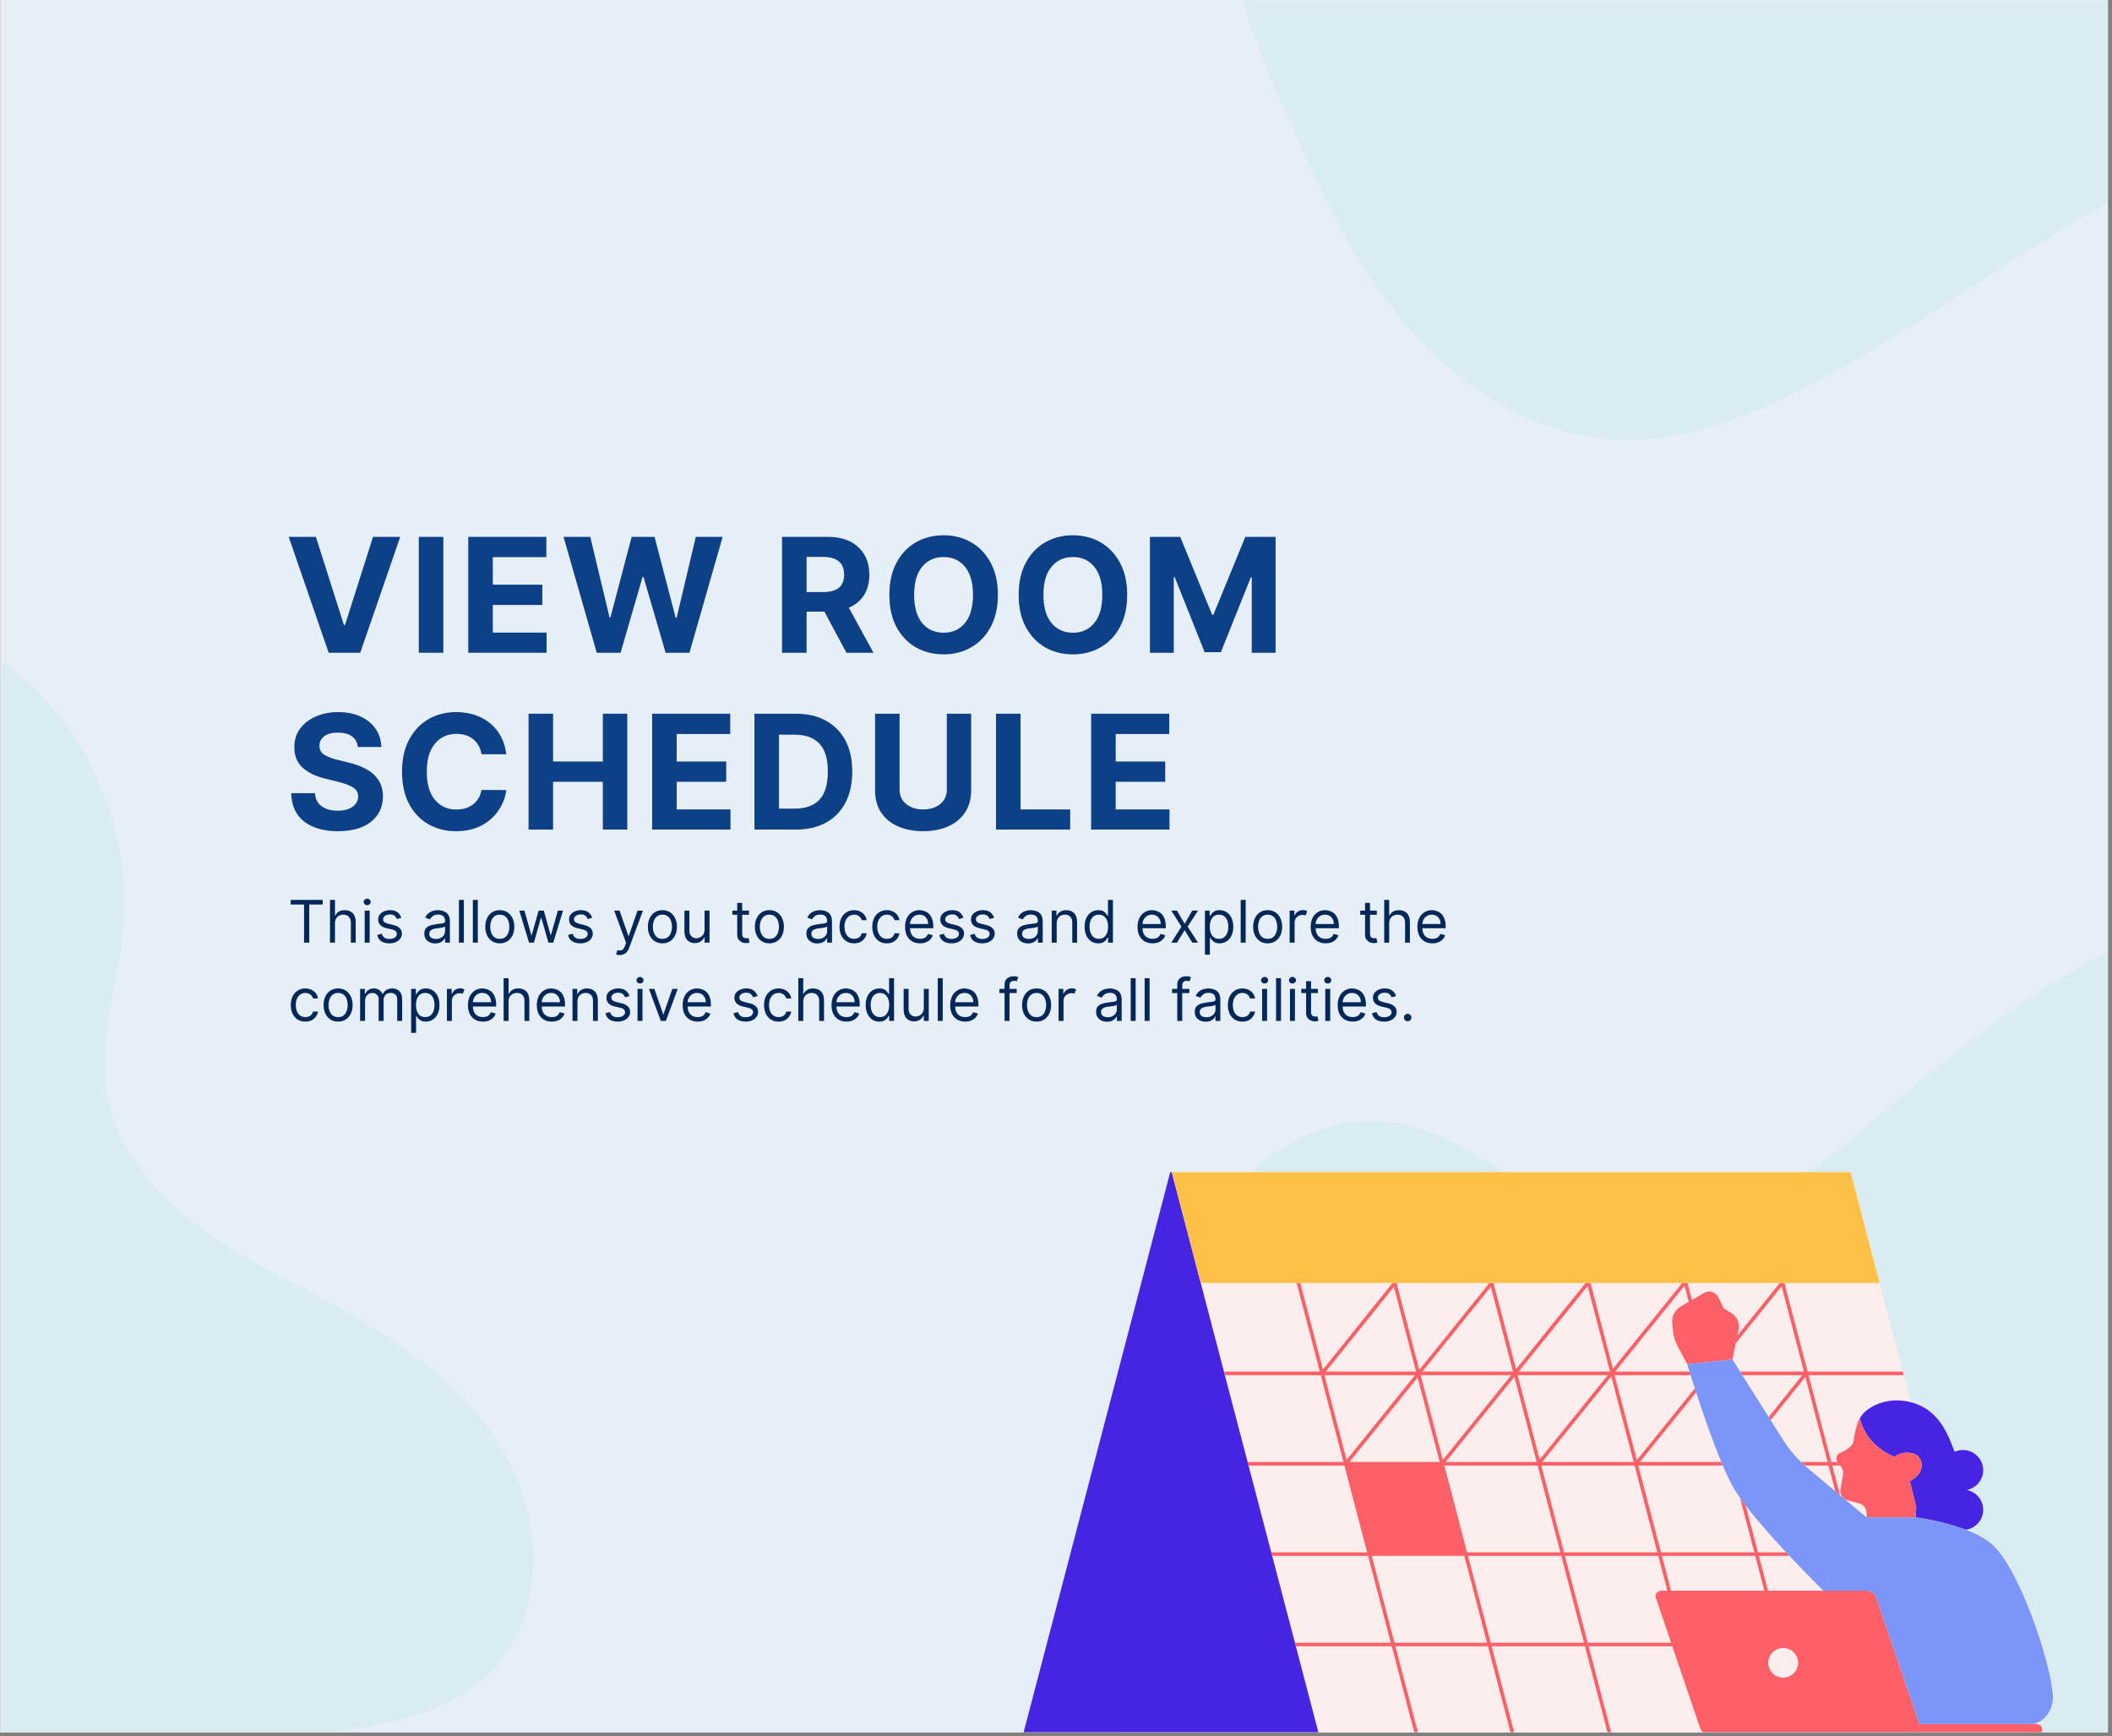 <svg xmlns="http://www.w3.org/2000/svg" xmlns:xlink="http://www.w3.org/1999/xlink" width="382" zoomAndPan="magnify" viewBox="0 0 286.5 235.5" height="314" preserveAspectRatio="xMidYMid meet" version="1.0"><rect x="0" y="0" width="286.5" height="235.5" fill="#808080" stroke="none"/><defs><filter x="0%" y="0%" width="100%" height="100%" id="784afbac82"><feColorMatrix values="0 0 0 0 1 0 0 0 0 1 0 0 0 0 1 0 0 0 1 0" color-interpolation-filters="sRGB"/></filter><g/><clipPath id="715dce889b"><path d="M 0.055 0 L 285.945 0 L 285.945 235 L 0.055 235 Z M 0.055 0 " clip-rule="nonzero"/></clipPath><clipPath id="8022a0dea6"><path d="M 141 127 L 285.945 127 L 285.945 235 L 141 235 Z M 141 127 " clip-rule="nonzero"/></clipPath><mask id="16163fd6af"><g filter="url(#784afbac82)"><rect x="-28.65" width="343.8" fill="#000000" y="-23.55" height="282.6" fill-opacity="0.64"/></g></mask><clipPath id="966090428c"><path d="M 0.113 0.648 L 144.945 0.648 L 144.945 108 L 0.113 108 Z M 0.113 0.648 " clip-rule="nonzero"/></clipPath><clipPath id="7ecf280aa5"><rect x="0" width="145" y="0" height="108"/></clipPath><clipPath id="34e768e763"><path d="M 0.055 70 L 91 70 L 91 235 L 0.055 235 Z M 0.055 70 " clip-rule="nonzero"/></clipPath><mask id="79954a5c8d"><g filter="url(#784afbac82)"><rect x="-28.65" width="343.8" fill="#000000" y="-23.55" height="282.6" fill-opacity="0.64"/></g></mask><clipPath id="547fa725b2"><path d="M 0.055 15 L 73 15 L 73 165 L 0.055 165 Z M 0.055 15 " clip-rule="nonzero"/></clipPath><clipPath id="cd6fdd18ec"><path d="M -170.102 57.863 L 32.992 -2.242 L 91.824 196.543 L -111.266 256.652 Z M -170.102 57.863 " clip-rule="nonzero"/></clipPath><clipPath id="752b1718bc"><path d="M -170.102 57.863 L 32.992 -2.242 L 91.824 196.543 L -111.266 256.652 Z M -170.102 57.863 " clip-rule="nonzero"/></clipPath><clipPath id="2dc72f425c"><rect x="0" width="91" y="0" height="165"/></clipPath><clipPath id="ce377607d5"><path d="M 166 0 L 285.945 0 L 285.945 60 L 166 60 Z M 166 0 " clip-rule="nonzero"/></clipPath><mask id="6bc6e8d55b"><g filter="url(#784afbac82)"><rect x="-28.65" width="343.8" fill="#000000" y="-23.55" height="282.6" fill-opacity="0.64"/></g></mask><clipPath id="bf53249d80"><path d="M 0.738 0 L 119.945 0 L 119.945 59.871 L 0.738 59.871 Z M 0.738 0 " clip-rule="nonzero"/></clipPath><clipPath id="52835031ba"><rect x="0" width="120" y="0" height="60"/></clipPath><clipPath id="63d3202c0a"><path d="M 138.641 159.012 L 278.594 159.012 L 278.594 235 L 138.641 235 Z M 138.641 159.012 " clip-rule="nonzero"/></clipPath><clipPath id="2072b558d6"><path d="M 138.641 159.012 L 270 159.012 L 270 235 L 138.641 235 Z M 138.641 159.012 " clip-rule="nonzero"/></clipPath><clipPath id="e4717d6c0c"><path d="M 166 174 L 278 174 L 278 235 L 166 235 Z M 166 174 " clip-rule="nonzero"/></clipPath><clipPath id="03cb693c5b"><path d="M 228 184 L 278.594 184 L 278.594 234 L 228 234 Z M 228 184 " clip-rule="nonzero"/></clipPath><clipPath id="6138b0b666"><path d="M 158 159.012 L 255 159.012 L 255 175 L 158 175 Z M 158 159.012 " clip-rule="nonzero"/></clipPath></defs><g clip-path="url(#715dce889b)"><path fill="#ffffff" d="M 0.055 0 L 285.945 0 L 285.945 235 L 0.055 235 Z M 0.055 0 " fill-opacity="1" fill-rule="nonzero"/><path fill="#e6eef6" d="M 0.055 0 L 285.945 0 L 285.945 235 L 0.055 235 Z M 0.055 0 " fill-opacity="1" fill-rule="nonzero"/></g><g clip-path="url(#8022a0dea6)"><g mask="url(#16163fd6af)"><g transform="matrix(1, 0, 0, 1, 141, 127)"><g clip-path="url(#7ecf280aa5)"><g clip-path="url(#966090428c)"><path fill="#d3e9ef" d="M 196.414 160.082 C 186.5 165.484 174.387 161.227 163.094 160.434 C 147.402 159.332 132.016 165.32 118.336 173.082 C 104.68 180.848 92.078 190.48 78.094 197.684 C 69.816 201.961 60.695 205.422 51.41 204.699 C 40.375 203.855 30.438 197.074 23.398 188.539 C 16.336 180.004 11.73 169.738 7.262 159.59 C 2.469 148.695 -2.348 136.441 1.699 125.238 C 3.523 120.211 6.961 115.934 9.438 111.188 C 14.77 100.922 15.238 88.926 15.449 77.371 C 15.656 65.82 15.773 53.871 20.477 43.324 C 25.176 32.781 35.863 23.918 47.32 25.227 C 59.48 26.605 68.391 38.414 80.5 40.145 C 92.219 41.828 102.855 33.715 111.883 26.047 C 121.145 18.164 130.426 10.168 141.02 4.203 C 141.066 4.18 141.113 4.156 141.16 4.109 C 152.055 -2.016 165.922 1.141 173.031 11.406 C 174.199 13.09 175.23 14.891 176.141 16.738 C 181.004 26.84 181.402 39 177.242 49.406 C 174.457 56.375 169.688 62.711 168.824 70.172 C 168.027 77.047 170.738 83.922 174.691 89.578 C 178.668 95.238 183.836 99.914 188.746 104.754 C 196.484 112.402 203.875 121.031 206.586 131.531 C 209.301 142.098 205.957 154.867 196.414 160.082 Z M 196.414 160.082 " fill-opacity="1" fill-rule="nonzero"/></g></g></g></g></g><g fill="#0d4086" fill-opacity="1"><g transform="translate(38.649, 88.552)"><g><path d="M 4.203 -15.719 L 8 -3.781 L 8.156 -3.781 L 11.953 -15.719 L 15.641 -15.719 L 10.219 0 L 5.938 0 L 0.516 -15.719 Z M 4.203 -15.719 "/></g></g></g><g fill="#0d4086" fill-opacity="1"><g transform="translate(55.453, 88.552)"><g><path d="M 4.688 -15.719 L 4.688 0 L 1.359 0 L 1.359 -15.719 Z M 4.688 -15.719 "/></g></g></g><g fill="#0d4086" fill-opacity="1"><g transform="translate(62.162, 88.552)"><g><path d="M 1.359 0 L 1.359 -15.719 L 11.953 -15.719 L 11.953 -12.969 L 4.688 -12.969 L 4.688 -9.234 L 11.406 -9.234 L 11.406 -6.484 L 4.688 -6.484 L 4.688 -2.734 L 11.984 -2.734 L 11.984 0 Z M 1.359 0 "/></g></g></g><g fill="#0d4086" fill-opacity="1"><g transform="translate(76.043, 88.552)"><g><path d="M 4.906 0 L 0.406 -15.719 L 4.031 -15.719 L 6.641 -4.797 L 6.766 -4.797 L 9.641 -15.719 L 12.75 -15.719 L 15.609 -4.766 L 15.75 -4.766 L 18.344 -15.719 L 21.984 -15.719 L 17.484 0 L 14.25 0 L 11.25 -10.281 L 11.125 -10.281 L 8.141 0 Z M 4.906 0 "/></g></g></g><g fill="#0d4086" fill-opacity="1"><g transform="translate(99.069, 88.552)"><g/></g></g><g fill="#0d4086" fill-opacity="1"><g transform="translate(104.727, 88.552)"><g><path d="M 1.359 0 L 1.359 -15.719 L 7.562 -15.719 C 9.352 -15.719 10.738 -15.25 11.719 -14.312 C 12.707 -13.383 13.203 -12.141 13.203 -10.578 C 13.203 -9.504 12.961 -8.586 12.484 -7.828 C 12.004 -7.066 11.316 -6.492 10.422 -6.109 L 13.766 0 L 10.094 0 L 7.109 -5.578 L 4.688 -5.578 L 4.688 0 Z M 4.688 -8.234 L 6.938 -8.234 C 8.832 -8.234 9.781 -9.016 9.781 -10.578 C 9.781 -12.191 8.828 -13 6.922 -13 L 4.688 -13 Z M 4.688 -8.234 "/></g></g></g><g fill="#0d4086" fill-opacity="1"><g transform="translate(119.552, 88.552)"><g><path d="M 15.812 -7.859 C 15.812 -6.141 15.484 -4.68 14.828 -3.484 C 14.18 -2.285 13.301 -1.367 12.188 -0.734 C 11.082 -0.098 9.836 0.219 8.453 0.219 C 7.055 0.219 5.801 -0.098 4.688 -0.734 C 3.582 -1.367 2.707 -2.285 2.062 -3.484 C 1.414 -4.691 1.094 -6.148 1.094 -7.859 C 1.094 -9.566 1.414 -11.02 2.062 -12.219 C 2.707 -13.426 3.582 -14.348 4.688 -14.984 C 5.801 -15.617 7.055 -15.938 8.453 -15.938 C 9.836 -15.938 11.082 -15.617 12.188 -14.984 C 13.301 -14.348 14.18 -13.426 14.828 -12.219 C 15.484 -11.02 15.812 -9.566 15.812 -7.859 Z M 12.438 -7.859 C 12.438 -9.523 12.07 -10.797 11.344 -11.672 C 10.625 -12.547 9.66 -12.984 8.453 -12.984 C 7.242 -12.984 6.273 -12.547 5.547 -11.672 C 4.816 -10.797 4.453 -9.523 4.453 -7.859 C 4.453 -6.191 4.816 -4.914 5.547 -4.031 C 6.273 -3.156 7.242 -2.719 8.453 -2.719 C 9.66 -2.719 10.625 -3.156 11.344 -4.031 C 12.07 -4.914 12.438 -6.191 12.438 -7.859 Z M 12.438 -7.859 "/></g></g></g><g fill="#0d4086" fill-opacity="1"><g transform="translate(137.093, 88.552)"><g><path d="M 15.812 -7.859 C 15.812 -6.141 15.484 -4.68 14.828 -3.484 C 14.18 -2.285 13.301 -1.367 12.188 -0.734 C 11.082 -0.098 9.836 0.219 8.453 0.219 C 7.055 0.219 5.801 -0.098 4.688 -0.734 C 3.582 -1.367 2.707 -2.285 2.062 -3.484 C 1.414 -4.691 1.094 -6.148 1.094 -7.859 C 1.094 -9.566 1.414 -11.02 2.062 -12.219 C 2.707 -13.426 3.582 -14.348 4.688 -14.984 C 5.801 -15.617 7.055 -15.938 8.453 -15.938 C 9.836 -15.938 11.082 -15.617 12.188 -14.984 C 13.301 -14.348 14.18 -13.426 14.828 -12.219 C 15.484 -11.02 15.812 -9.566 15.812 -7.859 Z M 12.438 -7.859 C 12.438 -9.523 12.07 -10.797 11.344 -11.672 C 10.625 -12.547 9.66 -12.984 8.453 -12.984 C 7.242 -12.984 6.273 -12.547 5.547 -11.672 C 4.816 -10.797 4.453 -9.523 4.453 -7.859 C 4.453 -6.191 4.816 -4.914 5.547 -4.031 C 6.273 -3.156 7.242 -2.719 8.453 -2.719 C 9.66 -2.719 10.625 -3.156 11.344 -4.031 C 12.07 -4.914 12.438 -6.191 12.438 -7.859 Z M 12.438 -7.859 "/></g></g></g><g fill="#0d4086" fill-opacity="1"><g transform="translate(154.633, 88.552)"><g><path d="M 1.359 -15.719 L 5.469 -15.719 L 9.797 -5.156 L 9.969 -5.156 L 14.297 -15.719 L 18.406 -15.719 L 18.406 0 L 15.172 0 L 15.172 -10.234 L 15.047 -10.234 L 10.984 -0.078 L 8.781 -0.078 L 4.719 -10.266 L 4.594 -10.266 L 4.594 0 L 1.359 0 Z M 1.359 -15.719 "/></g></g></g><g fill="#0d4086" fill-opacity="1"><g transform="translate(38.649, 112.54)"><g><path d="M 9.891 -11.203 C 9.828 -11.816 9.562 -12.297 9.094 -12.641 C 8.625 -12.984 7.992 -13.156 7.203 -13.156 C 6.391 -13.156 5.766 -12.988 5.328 -12.656 C 4.898 -12.32 4.688 -11.898 4.688 -11.391 C 4.676 -10.828 4.914 -10.398 5.406 -10.109 C 5.895 -9.828 6.484 -9.609 7.172 -9.453 L 8.578 -9.109 C 9.484 -8.898 10.289 -8.602 11 -8.219 C 11.719 -7.832 12.281 -7.332 12.688 -6.719 C 13.094 -6.102 13.297 -5.359 13.297 -4.484 C 13.285 -3.047 12.742 -1.898 11.672 -1.047 C 10.598 -0.203 9.102 0.219 7.188 0.219 C 5.281 0.219 3.758 -0.211 2.625 -1.078 C 1.488 -1.953 0.898 -3.238 0.859 -4.938 L 4.078 -4.938 C 4.129 -4.145 4.438 -3.551 5 -3.156 C 5.57 -2.758 6.289 -2.562 7.156 -2.562 C 8 -2.562 8.672 -2.738 9.172 -3.094 C 9.68 -3.457 9.938 -3.926 9.938 -4.5 C 9.938 -5.031 9.703 -5.438 9.234 -5.719 C 8.773 -6.008 8.117 -6.258 7.266 -6.469 L 5.562 -6.891 C 4.227 -7.203 3.176 -7.703 2.406 -8.391 C 1.645 -9.086 1.27 -10.016 1.281 -11.172 C 1.27 -12.117 1.52 -12.945 2.031 -13.656 C 2.551 -14.375 3.258 -14.93 4.156 -15.328 C 5.062 -15.734 6.086 -15.938 7.234 -15.938 C 8.398 -15.938 9.414 -15.734 10.281 -15.328 C 11.156 -14.93 11.832 -14.375 12.312 -13.656 C 12.801 -12.945 13.055 -12.129 13.078 -11.203 Z M 9.891 -11.203 "/></g></g></g><g fill="#0d4086" fill-opacity="1"><g transform="translate(53.443, 112.54)"><g><path d="M 15.234 -10.219 L 11.875 -10.219 C 11.738 -11.082 11.367 -11.758 10.766 -12.25 C 10.16 -12.738 9.398 -12.984 8.484 -12.984 C 7.266 -12.984 6.285 -12.535 5.547 -11.641 C 4.816 -10.754 4.453 -9.492 4.453 -7.859 C 4.453 -6.18 4.82 -4.906 5.562 -4.031 C 6.301 -3.156 7.27 -2.719 8.469 -2.719 C 9.352 -2.719 10.102 -2.945 10.719 -3.406 C 11.332 -3.875 11.719 -4.531 11.875 -5.375 L 15.234 -5.359 C 15.117 -4.391 14.773 -3.477 14.203 -2.625 C 13.641 -1.781 12.867 -1.094 11.891 -0.562 C 10.91 -0.039 9.75 0.219 8.406 0.219 C 7.008 0.219 5.758 -0.098 4.656 -0.734 C 3.551 -1.367 2.68 -2.285 2.047 -3.484 C 1.41 -4.691 1.094 -6.148 1.094 -7.859 C 1.094 -9.566 1.414 -11.02 2.062 -12.219 C 2.707 -13.426 3.582 -14.348 4.688 -14.984 C 5.789 -15.617 7.031 -15.938 8.406 -15.938 C 9.625 -15.938 10.719 -15.711 11.688 -15.266 C 12.664 -14.816 13.461 -14.164 14.078 -13.312 C 14.703 -12.457 15.086 -11.426 15.234 -10.219 Z M 15.234 -10.219 "/></g></g></g><g fill="#0d4086" fill-opacity="1"><g transform="translate(70.34, 112.54)"><g><path d="M 1.359 0 L 1.359 -15.719 L 4.688 -15.719 L 4.688 -9.234 L 11.438 -9.234 L 11.438 -15.719 L 14.75 -15.719 L 14.75 0 L 11.438 0 L 11.438 -6.484 L 4.688 -6.484 L 4.688 0 Z M 1.359 0 "/></g></g></g><g fill="#0d4086" fill-opacity="1"><g transform="translate(87.106, 112.54)"><g><path d="M 1.359 0 L 1.359 -15.719 L 11.953 -15.719 L 11.953 -12.969 L 4.688 -12.969 L 4.688 -9.234 L 11.406 -9.234 L 11.406 -6.484 L 4.688 -6.484 L 4.688 -2.734 L 11.984 -2.734 L 11.984 0 Z M 1.359 0 "/></g></g></g><g fill="#0d4086" fill-opacity="1"><g transform="translate(100.987, 112.54)"><g><path d="M 6.938 0 L 1.359 0 L 1.359 -15.719 L 6.984 -15.719 C 8.566 -15.719 9.926 -15.398 11.062 -14.766 C 12.207 -14.141 13.086 -13.242 13.703 -12.078 C 14.316 -10.91 14.625 -9.508 14.625 -7.875 C 14.625 -6.238 14.316 -4.832 13.703 -3.656 C 13.086 -2.477 12.203 -1.57 11.047 -0.938 C 9.898 -0.312 8.531 0 6.938 0 Z M 4.688 -2.844 L 6.797 -2.844 C 8.273 -2.844 9.395 -3.238 10.156 -4.031 C 10.926 -4.832 11.312 -6.113 11.312 -7.875 C 11.312 -9.613 10.926 -10.879 10.156 -11.672 C 9.395 -12.473 8.281 -12.875 6.812 -12.875 L 4.688 -12.875 Z M 4.688 -2.844 "/></g></g></g><g fill="#0d4086" fill-opacity="1"><g transform="translate(117.346, 112.54)"><g><path d="M 11.094 -15.719 L 14.391 -15.719 L 14.391 -5.328 C 14.391 -4.141 14.109 -3.129 13.547 -2.297 C 12.992 -1.473 12.227 -0.848 11.25 -0.422 C 10.27 0.004 9.145 0.219 7.875 0.219 C 6.613 0.219 5.488 0.004 4.5 -0.422 C 3.52 -0.848 2.75 -1.473 2.188 -2.297 C 1.633 -3.129 1.359 -4.141 1.359 -5.328 L 1.359 -15.719 L 4.688 -15.719 L 4.688 -5.438 C 4.688 -4.602 4.988 -3.941 5.594 -3.453 C 6.195 -2.973 6.957 -2.734 7.875 -2.734 C 8.812 -2.734 9.582 -2.973 10.188 -3.453 C 10.789 -3.941 11.094 -4.602 11.094 -5.438 Z M 11.094 -15.719 "/></g></g></g><g fill="#0d4086" fill-opacity="1"><g transform="translate(133.752, 112.54)"><g><path d="M 1.359 0 L 1.359 -15.719 L 4.688 -15.719 L 4.688 -2.734 L 11.422 -2.734 L 11.422 0 Z M 1.359 0 "/></g></g></g><g fill="#0d4086" fill-opacity="1"><g transform="translate(146.659, 112.54)"><g><path d="M 1.359 0 L 1.359 -15.719 L 11.953 -15.719 L 11.953 -12.969 L 4.688 -12.969 L 4.688 -9.234 L 11.406 -9.234 L 11.406 -6.484 L 4.688 -6.484 L 4.688 -2.734 L 11.984 -2.734 L 11.984 0 Z M 1.359 0 "/></g></g></g><g fill="#032759" fill-opacity="1"><g transform="translate(39.044, 127.877)"><g><path d="M 0.391 -5.172 L 0.391 -5.797 L 4.734 -5.797 L 4.734 -5.172 L 2.906 -5.172 L 2.906 0 L 2.203 0 L 2.203 -5.172 Z M 0.391 -5.172 "/></g></g></g><g fill="#032759" fill-opacity="1"><g transform="translate(44.157, 127.877)"><g><path d="M 1.281 -2.609 L 1.281 0 L 0.609 0 L 0.609 -5.797 L 1.281 -5.797 L 1.281 -3.672 L 1.328 -3.672 C 1.43 -3.891 1.586 -4.066 1.797 -4.203 C 2.004 -4.336 2.273 -4.406 2.609 -4.406 C 3.055 -4.406 3.414 -4.27 3.688 -4 C 3.957 -3.727 4.094 -3.316 4.094 -2.766 L 4.094 0 L 3.438 0 L 3.438 -2.719 C 3.438 -3.062 3.344 -3.328 3.156 -3.516 C 2.977 -3.703 2.734 -3.797 2.422 -3.797 C 2.086 -3.797 1.812 -3.691 1.594 -3.484 C 1.383 -3.285 1.281 -2.992 1.281 -2.609 Z M 1.281 -2.609 "/></g></g></g><g fill="#032759" fill-opacity="1"><g transform="translate(48.863, 127.877)"><g><path d="M 0.609 0 L 0.609 -4.344 L 1.281 -4.344 L 1.281 0 Z M 0.953 -5.078 C 0.816 -5.078 0.703 -5.117 0.609 -5.203 C 0.516 -5.297 0.469 -5.406 0.469 -5.531 C 0.469 -5.645 0.516 -5.742 0.609 -5.828 C 0.703 -5.922 0.816 -5.969 0.953 -5.969 C 1.078 -5.969 1.188 -5.922 1.281 -5.828 C 1.375 -5.742 1.422 -5.645 1.422 -5.531 C 1.422 -5.406 1.375 -5.297 1.281 -5.203 C 1.188 -5.117 1.078 -5.078 0.953 -5.078 Z M 0.953 -5.078 "/></g></g></g><g fill="#032759" fill-opacity="1"><g transform="translate(50.752, 127.877)"><g><path d="M 3.688 -3.375 L 3.094 -3.203 C 3.031 -3.359 2.93 -3.5 2.797 -3.625 C 2.66 -3.758 2.445 -3.828 2.156 -3.828 C 1.883 -3.828 1.66 -3.766 1.484 -3.641 C 1.305 -3.516 1.219 -3.363 1.219 -3.188 C 1.219 -3.02 1.273 -2.883 1.391 -2.781 C 1.516 -2.688 1.707 -2.609 1.969 -2.547 L 2.609 -2.391 C 3.379 -2.203 3.766 -1.812 3.766 -1.219 C 3.766 -0.969 3.691 -0.742 3.547 -0.547 C 3.41 -0.348 3.211 -0.191 2.953 -0.078 C 2.703 0.035 2.41 0.094 2.078 0.094 C 1.629 0.094 1.258 0 0.969 -0.188 C 0.676 -0.383 0.492 -0.672 0.422 -1.047 L 1.047 -1.203 C 1.172 -0.734 1.508 -0.5 2.062 -0.5 C 2.375 -0.5 2.617 -0.562 2.797 -0.688 C 2.984 -0.82 3.078 -0.984 3.078 -1.172 C 3.078 -1.484 2.863 -1.688 2.438 -1.781 L 1.703 -1.953 C 1.305 -2.047 1.016 -2.191 0.828 -2.391 C 0.641 -2.598 0.547 -2.848 0.547 -3.141 C 0.547 -3.391 0.613 -3.609 0.75 -3.797 C 0.895 -3.984 1.086 -4.129 1.328 -4.234 C 1.566 -4.348 1.844 -4.406 2.156 -4.406 C 2.582 -4.406 2.914 -4.312 3.156 -4.125 C 3.406 -3.938 3.582 -3.688 3.688 -3.375 Z M 3.688 -3.375 "/></g></g></g><g fill="#032759" fill-opacity="1"><g transform="translate(54.915, 127.877)"><g/></g></g><g fill="#032759" fill-opacity="1"><g transform="translate(57.155, 127.877)"><g><path d="M 1.891 0.109 C 1.617 0.109 1.367 0.055 1.141 -0.047 C 0.91 -0.16 0.727 -0.316 0.594 -0.516 C 0.469 -0.711 0.406 -0.953 0.406 -1.234 C 0.406 -1.484 0.453 -1.688 0.547 -1.844 C 0.648 -2 0.781 -2.117 0.938 -2.203 C 1.102 -2.297 1.285 -2.363 1.484 -2.406 C 1.691 -2.445 1.895 -2.484 2.094 -2.516 C 2.352 -2.547 2.566 -2.57 2.734 -2.594 C 2.898 -2.613 3.02 -2.645 3.094 -2.688 C 3.176 -2.727 3.219 -2.801 3.219 -2.906 L 3.219 -2.938 C 3.219 -3.207 3.141 -3.422 2.984 -3.578 C 2.836 -3.734 2.609 -3.812 2.297 -3.812 C 1.973 -3.812 1.723 -3.738 1.547 -3.594 C 1.367 -3.457 1.242 -3.312 1.172 -3.156 L 0.531 -3.391 C 0.645 -3.648 0.797 -3.852 0.984 -4 C 1.172 -4.145 1.379 -4.25 1.609 -4.312 C 1.836 -4.375 2.062 -4.406 2.281 -4.406 C 2.414 -4.406 2.57 -4.383 2.75 -4.344 C 2.938 -4.312 3.113 -4.242 3.281 -4.141 C 3.457 -4.047 3.598 -3.895 3.703 -3.688 C 3.816 -3.477 3.875 -3.203 3.875 -2.859 L 3.875 0 L 3.219 0 L 3.219 -0.594 L 3.188 -0.594 C 3.133 -0.5 3.055 -0.395 2.953 -0.281 C 2.848 -0.176 2.707 -0.082 2.531 0 C 2.352 0.07 2.141 0.109 1.891 0.109 Z M 1.984 -0.5 C 2.254 -0.5 2.477 -0.551 2.656 -0.656 C 2.844 -0.758 2.984 -0.891 3.078 -1.047 C 3.172 -1.211 3.219 -1.391 3.219 -1.578 L 3.219 -2.188 C 3.188 -2.156 3.125 -2.125 3.031 -2.094 C 2.938 -2.062 2.828 -2.035 2.703 -2.016 C 2.578 -1.992 2.457 -1.977 2.344 -1.969 C 2.227 -1.957 2.133 -1.945 2.062 -1.938 C 1.883 -1.914 1.719 -1.879 1.562 -1.828 C 1.414 -1.773 1.297 -1.695 1.203 -1.594 C 1.117 -1.5 1.078 -1.367 1.078 -1.203 C 1.078 -0.973 1.16 -0.797 1.328 -0.672 C 1.504 -0.555 1.723 -0.5 1.984 -0.5 Z M 1.984 -0.5 "/></g></g></g><g fill="#032759" fill-opacity="1"><g transform="translate(61.646, 127.877)"><g><path d="M 1.281 -5.797 L 1.281 0 L 0.609 0 L 0.609 -5.797 Z M 1.281 -5.797 "/></g></g></g><g fill="#032759" fill-opacity="1"><g transform="translate(63.535, 127.877)"><g><path d="M 1.281 -5.797 L 1.281 0 L 0.609 0 L 0.609 -5.797 Z M 1.281 -5.797 "/></g></g></g><g fill="#032759" fill-opacity="1"><g transform="translate(65.424, 127.877)"><g><path d="M 2.375 0.094 C 1.977 0.094 1.633 0 1.344 -0.188 C 1.051 -0.375 0.82 -0.633 0.656 -0.969 C 0.488 -1.312 0.406 -1.707 0.406 -2.156 C 0.406 -2.602 0.488 -2.992 0.656 -3.328 C 0.82 -3.672 1.051 -3.938 1.344 -4.125 C 1.633 -4.312 1.977 -4.406 2.375 -4.406 C 2.77 -4.406 3.113 -4.312 3.406 -4.125 C 3.695 -3.938 3.926 -3.672 4.094 -3.328 C 4.258 -2.992 4.344 -2.602 4.344 -2.156 C 4.344 -1.707 4.258 -1.312 4.094 -0.969 C 3.926 -0.633 3.695 -0.375 3.406 -0.188 C 3.113 0 2.77 0.094 2.375 0.094 Z M 2.375 -0.516 C 2.676 -0.516 2.922 -0.586 3.109 -0.734 C 3.305 -0.891 3.445 -1.094 3.531 -1.344 C 3.625 -1.594 3.672 -1.863 3.672 -2.156 C 3.672 -2.445 3.625 -2.719 3.531 -2.969 C 3.445 -3.219 3.305 -3.414 3.109 -3.562 C 2.922 -3.719 2.676 -3.797 2.375 -3.797 C 2.082 -3.797 1.836 -3.719 1.641 -3.562 C 1.453 -3.414 1.312 -3.219 1.219 -2.969 C 1.125 -2.719 1.078 -2.445 1.078 -2.156 C 1.078 -1.863 1.125 -1.594 1.219 -1.344 C 1.312 -1.094 1.453 -0.891 1.641 -0.734 C 1.836 -0.586 2.082 -0.516 2.375 -0.516 Z M 2.375 -0.516 "/></g></g></g><g fill="#032759" fill-opacity="1"><g transform="translate(70.175, 127.877)"><g><path d="M 1.594 0 L 0.266 -4.344 L 0.969 -4.344 L 1.906 -1.016 L 1.953 -1.016 L 2.891 -4.344 L 3.594 -4.344 L 4.516 -1.031 L 4.562 -1.031 L 5.5 -4.344 L 6.203 -4.344 L 4.875 0 L 4.219 0 L 3.266 -3.344 L 3.203 -3.344 L 2.25 0 Z M 1.594 0 "/></g></g></g><g fill="#032759" fill-opacity="1"><g transform="translate(76.646, 127.877)"><g><path d="M 3.688 -3.375 L 3.094 -3.203 C 3.031 -3.359 2.93 -3.5 2.797 -3.625 C 2.66 -3.758 2.445 -3.828 2.156 -3.828 C 1.883 -3.828 1.66 -3.766 1.484 -3.641 C 1.305 -3.516 1.219 -3.363 1.219 -3.188 C 1.219 -3.02 1.273 -2.883 1.391 -2.781 C 1.516 -2.688 1.707 -2.609 1.969 -2.547 L 2.609 -2.391 C 3.379 -2.203 3.766 -1.812 3.766 -1.219 C 3.766 -0.969 3.691 -0.742 3.547 -0.547 C 3.41 -0.348 3.211 -0.191 2.953 -0.078 C 2.703 0.035 2.41 0.094 2.078 0.094 C 1.629 0.094 1.258 0 0.969 -0.188 C 0.676 -0.383 0.492 -0.672 0.422 -1.047 L 1.047 -1.203 C 1.172 -0.734 1.508 -0.5 2.062 -0.5 C 2.375 -0.5 2.617 -0.562 2.797 -0.688 C 2.984 -0.82 3.078 -0.984 3.078 -1.172 C 3.078 -1.484 2.863 -1.688 2.438 -1.781 L 1.703 -1.953 C 1.305 -2.047 1.016 -2.191 0.828 -2.391 C 0.641 -2.598 0.547 -2.848 0.547 -3.141 C 0.547 -3.391 0.613 -3.609 0.75 -3.797 C 0.895 -3.984 1.086 -4.129 1.328 -4.234 C 1.566 -4.348 1.844 -4.406 2.156 -4.406 C 2.582 -4.406 2.914 -4.312 3.156 -4.125 C 3.406 -3.938 3.582 -3.688 3.688 -3.375 Z M 3.688 -3.375 "/></g></g></g><g fill="#032759" fill-opacity="1"><g transform="translate(80.808, 127.877)"><g/></g></g><g fill="#032759" fill-opacity="1"><g transform="translate(83.048, 127.877)"><g><path d="M 1.016 1.688 C 0.898 1.688 0.797 1.676 0.703 1.656 C 0.617 1.633 0.562 1.617 0.531 1.609 L 0.703 1.016 C 0.941 1.078 1.145 1.078 1.312 1.016 C 1.477 0.953 1.617 0.758 1.734 0.438 L 1.875 0.016 L 0.266 -4.344 L 1 -4.344 L 2.203 -0.891 L 2.234 -0.891 L 3.438 -4.344 L 4.172 -4.344 L 2.297 0.703 C 2.055 1.359 1.629 1.688 1.016 1.688 Z M 1.016 1.688 "/></g></g></g><g fill="#032759" fill-opacity="1"><g transform="translate(87.483, 127.877)"><g><path d="M 2.375 0.094 C 1.977 0.094 1.633 0 1.344 -0.188 C 1.051 -0.375 0.82 -0.633 0.656 -0.969 C 0.488 -1.312 0.406 -1.707 0.406 -2.156 C 0.406 -2.602 0.488 -2.992 0.656 -3.328 C 0.82 -3.672 1.051 -3.938 1.344 -4.125 C 1.633 -4.312 1.977 -4.406 2.375 -4.406 C 2.77 -4.406 3.113 -4.312 3.406 -4.125 C 3.695 -3.938 3.926 -3.672 4.094 -3.328 C 4.258 -2.992 4.344 -2.602 4.344 -2.156 C 4.344 -1.707 4.258 -1.312 4.094 -0.969 C 3.926 -0.633 3.695 -0.375 3.406 -0.188 C 3.113 0 2.77 0.094 2.375 0.094 Z M 2.375 -0.516 C 2.676 -0.516 2.922 -0.586 3.109 -0.734 C 3.305 -0.891 3.445 -1.094 3.531 -1.344 C 3.625 -1.594 3.672 -1.863 3.672 -2.156 C 3.672 -2.445 3.625 -2.719 3.531 -2.969 C 3.445 -3.219 3.305 -3.414 3.109 -3.562 C 2.922 -3.719 2.676 -3.797 2.375 -3.797 C 2.082 -3.797 1.836 -3.719 1.641 -3.562 C 1.453 -3.414 1.312 -3.219 1.219 -2.969 C 1.125 -2.719 1.078 -2.445 1.078 -2.156 C 1.078 -1.863 1.125 -1.594 1.219 -1.344 C 1.312 -1.094 1.453 -0.891 1.641 -0.734 C 1.836 -0.586 2.082 -0.516 2.375 -0.516 Z M 2.375 -0.516 "/></g></g></g><g fill="#032759" fill-opacity="1"><g transform="translate(92.234, 127.877)"><g><path d="M 3.344 -1.781 L 3.344 -4.344 L 4.016 -4.344 L 4.016 0 L 3.344 0 L 3.344 -0.734 L 3.312 -0.734 C 3.207 -0.516 3.047 -0.328 2.828 -0.172 C 2.609 -0.016 2.336 0.062 2.016 0.062 C 1.609 0.062 1.27 -0.07 1 -0.344 C 0.738 -0.613 0.609 -1.023 0.609 -1.578 L 0.609 -4.344 L 1.281 -4.344 L 1.281 -1.625 C 1.281 -1.312 1.367 -1.062 1.547 -0.875 C 1.723 -0.688 1.953 -0.594 2.234 -0.594 C 2.398 -0.594 2.566 -0.633 2.734 -0.719 C 2.91 -0.801 3.055 -0.93 3.172 -1.109 C 3.285 -1.285 3.344 -1.508 3.344 -1.781 Z M 3.344 -1.781 "/></g></g></g><g fill="#032759" fill-opacity="1"><g transform="translate(96.86, 127.877)"><g/></g></g><g fill="#032759" fill-opacity="1"><g transform="translate(99.1, 127.877)"><g><path d="M 2.5 -4.344 L 2.5 -3.781 L 1.578 -3.781 L 1.578 -1.25 C 1.578 -1.062 1.602 -0.922 1.656 -0.828 C 1.707 -0.734 1.773 -0.672 1.859 -0.641 C 1.953 -0.609 2.051 -0.594 2.156 -0.594 C 2.227 -0.594 2.285 -0.594 2.328 -0.594 C 2.379 -0.602 2.414 -0.613 2.438 -0.625 L 2.578 -0.016 C 2.535 -0.004 2.473 0.008 2.391 0.031 C 2.305 0.051 2.203 0.062 2.078 0.062 C 1.891 0.062 1.707 0.02 1.531 -0.062 C 1.352 -0.145 1.203 -0.27 1.078 -0.438 C 0.961 -0.602 0.906 -0.812 0.906 -1.062 L 0.906 -3.781 L 0.25 -3.781 L 0.25 -4.344 L 0.906 -4.344 L 0.906 -5.391 L 1.578 -5.391 L 1.578 -4.344 Z M 2.5 -4.344 "/></g></g></g><g fill="#032759" fill-opacity="1"><g transform="translate(101.996, 127.877)"><g><path d="M 2.375 0.094 C 1.977 0.094 1.633 0 1.344 -0.188 C 1.051 -0.375 0.82 -0.633 0.656 -0.969 C 0.488 -1.312 0.406 -1.707 0.406 -2.156 C 0.406 -2.602 0.488 -2.992 0.656 -3.328 C 0.82 -3.672 1.051 -3.938 1.344 -4.125 C 1.633 -4.312 1.977 -4.406 2.375 -4.406 C 2.77 -4.406 3.113 -4.312 3.406 -4.125 C 3.695 -3.938 3.926 -3.672 4.094 -3.328 C 4.258 -2.992 4.344 -2.602 4.344 -2.156 C 4.344 -1.707 4.258 -1.312 4.094 -0.969 C 3.926 -0.633 3.695 -0.375 3.406 -0.188 C 3.113 0 2.77 0.094 2.375 0.094 Z M 2.375 -0.516 C 2.676 -0.516 2.922 -0.586 3.109 -0.734 C 3.305 -0.891 3.445 -1.094 3.531 -1.344 C 3.625 -1.594 3.672 -1.863 3.672 -2.156 C 3.672 -2.445 3.625 -2.719 3.531 -2.969 C 3.445 -3.219 3.305 -3.414 3.109 -3.562 C 2.922 -3.719 2.676 -3.797 2.375 -3.797 C 2.082 -3.797 1.836 -3.719 1.641 -3.562 C 1.453 -3.414 1.312 -3.219 1.219 -2.969 C 1.125 -2.719 1.078 -2.445 1.078 -2.156 C 1.078 -1.863 1.125 -1.594 1.219 -1.344 C 1.312 -1.094 1.453 -0.891 1.641 -0.734 C 1.836 -0.586 2.082 -0.516 2.375 -0.516 Z M 2.375 -0.516 "/></g></g></g><g fill="#032759" fill-opacity="1"><g transform="translate(106.747, 127.877)"><g/></g></g><g fill="#032759" fill-opacity="1"><g transform="translate(108.987, 127.877)"><g><path d="M 1.891 0.109 C 1.617 0.109 1.367 0.055 1.141 -0.047 C 0.91 -0.16 0.727 -0.316 0.594 -0.516 C 0.469 -0.711 0.406 -0.953 0.406 -1.234 C 0.406 -1.484 0.453 -1.688 0.547 -1.844 C 0.648 -2 0.781 -2.117 0.938 -2.203 C 1.102 -2.297 1.285 -2.363 1.484 -2.406 C 1.691 -2.445 1.895 -2.484 2.094 -2.516 C 2.352 -2.547 2.566 -2.57 2.734 -2.594 C 2.898 -2.613 3.02 -2.645 3.094 -2.688 C 3.176 -2.727 3.219 -2.801 3.219 -2.906 L 3.219 -2.938 C 3.219 -3.207 3.141 -3.422 2.984 -3.578 C 2.836 -3.734 2.609 -3.812 2.297 -3.812 C 1.973 -3.812 1.723 -3.738 1.547 -3.594 C 1.367 -3.457 1.242 -3.312 1.172 -3.156 L 0.531 -3.391 C 0.645 -3.648 0.797 -3.852 0.984 -4 C 1.172 -4.145 1.379 -4.25 1.609 -4.312 C 1.836 -4.375 2.062 -4.406 2.281 -4.406 C 2.414 -4.406 2.57 -4.383 2.75 -4.344 C 2.938 -4.312 3.113 -4.242 3.281 -4.141 C 3.457 -4.047 3.598 -3.895 3.703 -3.688 C 3.816 -3.477 3.875 -3.203 3.875 -2.859 L 3.875 0 L 3.219 0 L 3.219 -0.594 L 3.188 -0.594 C 3.133 -0.5 3.055 -0.395 2.953 -0.281 C 2.848 -0.176 2.707 -0.082 2.531 0 C 2.352 0.07 2.141 0.109 1.891 0.109 Z M 1.984 -0.5 C 2.254 -0.5 2.477 -0.551 2.656 -0.656 C 2.844 -0.758 2.984 -0.891 3.078 -1.047 C 3.172 -1.211 3.219 -1.391 3.219 -1.578 L 3.219 -2.188 C 3.188 -2.156 3.125 -2.125 3.031 -2.094 C 2.938 -2.062 2.828 -2.035 2.703 -2.016 C 2.578 -1.992 2.457 -1.977 2.344 -1.969 C 2.227 -1.957 2.133 -1.945 2.062 -1.938 C 1.883 -1.914 1.719 -1.879 1.562 -1.828 C 1.414 -1.773 1.297 -1.695 1.203 -1.594 C 1.117 -1.5 1.078 -1.367 1.078 -1.203 C 1.078 -0.973 1.16 -0.797 1.328 -0.672 C 1.504 -0.555 1.723 -0.5 1.984 -0.5 Z M 1.984 -0.5 "/></g></g></g><g fill="#032759" fill-opacity="1"><g transform="translate(113.478, 127.877)"><g><path d="M 2.375 0.094 C 1.969 0.094 1.617 0 1.328 -0.188 C 1.035 -0.383 0.805 -0.648 0.641 -0.984 C 0.484 -1.328 0.406 -1.719 0.406 -2.156 C 0.406 -2.594 0.484 -2.977 0.641 -3.312 C 0.805 -3.656 1.035 -3.922 1.328 -4.109 C 1.629 -4.305 1.973 -4.406 2.359 -4.406 C 2.672 -4.406 2.945 -4.348 3.188 -4.234 C 3.438 -4.117 3.641 -3.957 3.797 -3.75 C 3.953 -3.551 4.051 -3.316 4.094 -3.047 L 3.422 -3.047 C 3.367 -3.242 3.254 -3.414 3.078 -3.562 C 2.898 -3.719 2.664 -3.797 2.375 -3.797 C 1.988 -3.797 1.676 -3.645 1.438 -3.344 C 1.195 -3.051 1.078 -2.66 1.078 -2.172 C 1.078 -1.672 1.191 -1.27 1.422 -0.969 C 1.66 -0.664 1.977 -0.516 2.375 -0.516 C 2.633 -0.516 2.859 -0.578 3.047 -0.703 C 3.234 -0.836 3.359 -1.023 3.422 -1.266 L 4.094 -1.266 C 4.051 -1.016 3.953 -0.785 3.797 -0.578 C 3.648 -0.367 3.457 -0.203 3.219 -0.078 C 2.977 0.035 2.695 0.094 2.375 0.094 Z M 2.375 0.094 "/></g></g></g><g fill="#032759" fill-opacity="1"><g transform="translate(117.924, 127.877)"><g><path d="M 2.375 0.094 C 1.969 0.094 1.617 0 1.328 -0.188 C 1.035 -0.383 0.805 -0.648 0.641 -0.984 C 0.484 -1.328 0.406 -1.719 0.406 -2.156 C 0.406 -2.594 0.484 -2.977 0.641 -3.312 C 0.805 -3.656 1.035 -3.922 1.328 -4.109 C 1.629 -4.305 1.973 -4.406 2.359 -4.406 C 2.672 -4.406 2.945 -4.348 3.188 -4.234 C 3.438 -4.117 3.641 -3.957 3.797 -3.75 C 3.953 -3.551 4.051 -3.316 4.094 -3.047 L 3.422 -3.047 C 3.367 -3.242 3.254 -3.414 3.078 -3.562 C 2.898 -3.719 2.664 -3.797 2.375 -3.797 C 1.988 -3.797 1.676 -3.645 1.438 -3.344 C 1.195 -3.051 1.078 -2.66 1.078 -2.172 C 1.078 -1.672 1.191 -1.27 1.422 -0.969 C 1.66 -0.664 1.977 -0.516 2.375 -0.516 C 2.633 -0.516 2.859 -0.578 3.047 -0.703 C 3.234 -0.836 3.359 -1.023 3.422 -1.266 L 4.094 -1.266 C 4.051 -1.016 3.953 -0.785 3.797 -0.578 C 3.648 -0.367 3.457 -0.203 3.219 -0.078 C 2.977 0.035 2.695 0.094 2.375 0.094 Z M 2.375 0.094 "/></g></g></g><g fill="#032759" fill-opacity="1"><g transform="translate(122.369, 127.877)"><g><path d="M 2.438 0.094 C 2.02 0.094 1.656 0 1.344 -0.188 C 1.039 -0.375 0.805 -0.633 0.641 -0.969 C 0.484 -1.301 0.406 -1.691 0.406 -2.141 C 0.406 -2.586 0.484 -2.977 0.641 -3.312 C 0.805 -3.656 1.035 -3.922 1.328 -4.109 C 1.629 -4.305 1.973 -4.406 2.359 -4.406 C 2.586 -4.406 2.812 -4.363 3.031 -4.281 C 3.258 -4.207 3.461 -4.086 3.641 -3.922 C 3.816 -3.754 3.957 -3.531 4.062 -3.25 C 4.176 -2.977 4.234 -2.641 4.234 -2.234 L 4.234 -1.953 L 1.078 -1.953 C 1.086 -1.484 1.219 -1.125 1.469 -0.875 C 1.719 -0.633 2.039 -0.516 2.438 -0.516 C 2.695 -0.516 2.922 -0.566 3.109 -0.672 C 3.297 -0.785 3.43 -0.957 3.516 -1.188 L 4.172 -1 C 4.066 -0.676 3.859 -0.41 3.547 -0.203 C 3.242 -0.004 2.875 0.094 2.438 0.094 Z M 1.078 -2.531 L 3.547 -2.531 C 3.547 -2.895 3.438 -3.195 3.219 -3.438 C 3.008 -3.676 2.723 -3.797 2.359 -3.797 C 2.109 -3.797 1.891 -3.738 1.703 -3.625 C 1.516 -3.508 1.363 -3.352 1.25 -3.156 C 1.145 -2.957 1.086 -2.75 1.078 -2.531 Z M 1.078 -2.531 "/></g></g></g><g fill="#032759" fill-opacity="1"><g transform="translate(127.007, 127.877)"><g><path d="M 3.688 -3.375 L 3.094 -3.203 C 3.031 -3.359 2.93 -3.5 2.797 -3.625 C 2.66 -3.758 2.445 -3.828 2.156 -3.828 C 1.883 -3.828 1.66 -3.766 1.484 -3.641 C 1.305 -3.516 1.219 -3.363 1.219 -3.188 C 1.219 -3.02 1.273 -2.883 1.391 -2.781 C 1.516 -2.688 1.707 -2.609 1.969 -2.547 L 2.609 -2.391 C 3.379 -2.203 3.766 -1.812 3.766 -1.219 C 3.766 -0.969 3.691 -0.742 3.547 -0.547 C 3.41 -0.348 3.211 -0.191 2.953 -0.078 C 2.703 0.035 2.41 0.094 2.078 0.094 C 1.629 0.094 1.258 0 0.969 -0.188 C 0.676 -0.383 0.492 -0.672 0.422 -1.047 L 1.047 -1.203 C 1.172 -0.734 1.508 -0.5 2.062 -0.5 C 2.375 -0.5 2.617 -0.562 2.797 -0.688 C 2.984 -0.82 3.078 -0.984 3.078 -1.172 C 3.078 -1.484 2.863 -1.688 2.438 -1.781 L 1.703 -1.953 C 1.305 -2.047 1.016 -2.191 0.828 -2.391 C 0.641 -2.598 0.547 -2.848 0.547 -3.141 C 0.547 -3.391 0.613 -3.609 0.75 -3.797 C 0.895 -3.984 1.086 -4.129 1.328 -4.234 C 1.566 -4.348 1.844 -4.406 2.156 -4.406 C 2.582 -4.406 2.914 -4.312 3.156 -4.125 C 3.406 -3.938 3.582 -3.688 3.688 -3.375 Z M 3.688 -3.375 "/></g></g></g><g fill="#032759" fill-opacity="1"><g transform="translate(131.17, 127.877)"><g><path d="M 3.688 -3.375 L 3.094 -3.203 C 3.031 -3.359 2.93 -3.5 2.797 -3.625 C 2.66 -3.758 2.445 -3.828 2.156 -3.828 C 1.883 -3.828 1.66 -3.766 1.484 -3.641 C 1.305 -3.516 1.219 -3.363 1.219 -3.188 C 1.219 -3.02 1.273 -2.883 1.391 -2.781 C 1.516 -2.688 1.707 -2.609 1.969 -2.547 L 2.609 -2.391 C 3.379 -2.203 3.766 -1.812 3.766 -1.219 C 3.766 -0.969 3.691 -0.742 3.547 -0.547 C 3.41 -0.348 3.211 -0.191 2.953 -0.078 C 2.703 0.035 2.41 0.094 2.078 0.094 C 1.629 0.094 1.258 0 0.969 -0.188 C 0.676 -0.383 0.492 -0.672 0.422 -1.047 L 1.047 -1.203 C 1.172 -0.734 1.508 -0.5 2.062 -0.5 C 2.375 -0.5 2.617 -0.562 2.797 -0.688 C 2.984 -0.82 3.078 -0.984 3.078 -1.172 C 3.078 -1.484 2.863 -1.688 2.438 -1.781 L 1.703 -1.953 C 1.305 -2.047 1.016 -2.191 0.828 -2.391 C 0.641 -2.598 0.547 -2.848 0.547 -3.141 C 0.547 -3.391 0.613 -3.609 0.75 -3.797 C 0.895 -3.984 1.086 -4.129 1.328 -4.234 C 1.566 -4.348 1.844 -4.406 2.156 -4.406 C 2.582 -4.406 2.914 -4.312 3.156 -4.125 C 3.406 -3.938 3.582 -3.688 3.688 -3.375 Z M 3.688 -3.375 "/></g></g></g><g fill="#032759" fill-opacity="1"><g transform="translate(135.333, 127.877)"><g/></g></g><g fill="#032759" fill-opacity="1"><g transform="translate(137.573, 127.877)"><g><path d="M 1.891 0.109 C 1.617 0.109 1.367 0.055 1.141 -0.047 C 0.91 -0.16 0.727 -0.316 0.594 -0.516 C 0.469 -0.711 0.406 -0.953 0.406 -1.234 C 0.406 -1.484 0.453 -1.688 0.547 -1.844 C 0.648 -2 0.781 -2.117 0.938 -2.203 C 1.102 -2.297 1.285 -2.363 1.484 -2.406 C 1.691 -2.445 1.895 -2.484 2.094 -2.516 C 2.352 -2.547 2.566 -2.57 2.734 -2.594 C 2.898 -2.613 3.02 -2.645 3.094 -2.688 C 3.176 -2.727 3.219 -2.801 3.219 -2.906 L 3.219 -2.938 C 3.219 -3.207 3.141 -3.422 2.984 -3.578 C 2.836 -3.734 2.609 -3.812 2.297 -3.812 C 1.973 -3.812 1.723 -3.738 1.547 -3.594 C 1.367 -3.457 1.242 -3.312 1.172 -3.156 L 0.531 -3.391 C 0.645 -3.648 0.797 -3.852 0.984 -4 C 1.172 -4.145 1.379 -4.25 1.609 -4.312 C 1.836 -4.375 2.062 -4.406 2.281 -4.406 C 2.414 -4.406 2.57 -4.383 2.75 -4.344 C 2.938 -4.312 3.113 -4.242 3.281 -4.141 C 3.457 -4.047 3.598 -3.895 3.703 -3.688 C 3.816 -3.477 3.875 -3.203 3.875 -2.859 L 3.875 0 L 3.219 0 L 3.219 -0.594 L 3.188 -0.594 C 3.133 -0.5 3.055 -0.395 2.953 -0.281 C 2.848 -0.176 2.707 -0.082 2.531 0 C 2.352 0.07 2.141 0.109 1.891 0.109 Z M 1.984 -0.5 C 2.254 -0.5 2.477 -0.551 2.656 -0.656 C 2.844 -0.758 2.984 -0.891 3.078 -1.047 C 3.172 -1.211 3.219 -1.391 3.219 -1.578 L 3.219 -2.188 C 3.188 -2.156 3.125 -2.125 3.031 -2.094 C 2.938 -2.062 2.828 -2.035 2.703 -2.016 C 2.578 -1.992 2.457 -1.977 2.344 -1.969 C 2.227 -1.957 2.133 -1.945 2.062 -1.938 C 1.883 -1.914 1.719 -1.879 1.562 -1.828 C 1.414 -1.773 1.297 -1.695 1.203 -1.594 C 1.117 -1.5 1.078 -1.367 1.078 -1.203 C 1.078 -0.973 1.16 -0.797 1.328 -0.672 C 1.504 -0.555 1.723 -0.5 1.984 -0.5 Z M 1.984 -0.5 "/></g></g></g><g fill="#032759" fill-opacity="1"><g transform="translate(142.064, 127.877)"><g><path d="M 1.281 -2.609 L 1.281 0 L 0.609 0 L 0.609 -4.344 L 1.25 -4.344 L 1.25 -3.672 L 1.312 -3.672 C 1.414 -3.891 1.57 -4.066 1.781 -4.203 C 1.988 -4.336 2.254 -4.406 2.578 -4.406 C 3.016 -4.406 3.367 -4.27 3.641 -4 C 3.91 -3.727 4.047 -3.316 4.047 -2.766 L 4.047 0 L 3.391 0 L 3.391 -2.719 C 3.391 -3.062 3.301 -3.328 3.125 -3.516 C 2.945 -3.703 2.703 -3.797 2.391 -3.797 C 2.066 -3.797 1.801 -3.691 1.594 -3.484 C 1.383 -3.285 1.281 -2.992 1.281 -2.609 Z M 1.281 -2.609 "/></g></g></g><g fill="#032759" fill-opacity="1"><g transform="translate(146.724, 127.877)"><g><path d="M 2.25 0.094 C 1.883 0.094 1.562 0 1.281 -0.188 C 1.008 -0.375 0.797 -0.633 0.641 -0.969 C 0.484 -1.301 0.406 -1.695 0.406 -2.156 C 0.406 -2.613 0.484 -3.008 0.641 -3.344 C 0.797 -3.688 1.016 -3.945 1.297 -4.125 C 1.578 -4.312 1.898 -4.406 2.266 -4.406 C 2.547 -4.406 2.77 -4.359 2.938 -4.266 C 3.102 -4.172 3.227 -4.062 3.312 -3.938 C 3.406 -3.82 3.473 -3.727 3.516 -3.656 L 3.578 -3.656 L 3.578 -5.797 L 4.25 -5.797 L 4.25 0 L 3.594 0 L 3.594 -0.672 L 3.516 -0.672 C 3.473 -0.586 3.406 -0.484 3.312 -0.359 C 3.219 -0.242 3.086 -0.141 2.922 -0.047 C 2.754 0.047 2.531 0.094 2.25 0.094 Z M 2.344 -0.516 C 2.75 -0.516 3.055 -0.664 3.266 -0.969 C 3.484 -1.281 3.594 -1.68 3.594 -2.172 C 3.594 -2.66 3.484 -3.051 3.266 -3.344 C 3.055 -3.645 2.75 -3.797 2.344 -3.797 C 2.062 -3.797 1.828 -3.723 1.641 -3.578 C 1.453 -3.441 1.312 -3.25 1.219 -3 C 1.125 -2.75 1.078 -2.473 1.078 -2.172 C 1.078 -1.859 1.125 -1.578 1.219 -1.328 C 1.312 -1.078 1.453 -0.879 1.641 -0.734 C 1.828 -0.586 2.062 -0.516 2.344 -0.516 Z M 2.344 -0.516 "/></g></g></g><g fill="#032759" fill-opacity="1"><g transform="translate(151.668, 127.877)"><g/></g></g><g fill="#032759" fill-opacity="1"><g transform="translate(153.908, 127.877)"><g><path d="M 2.438 0.094 C 2.02 0.094 1.656 0 1.344 -0.188 C 1.039 -0.375 0.805 -0.633 0.641 -0.969 C 0.484 -1.301 0.406 -1.691 0.406 -2.141 C 0.406 -2.586 0.484 -2.977 0.641 -3.312 C 0.805 -3.656 1.035 -3.922 1.328 -4.109 C 1.629 -4.305 1.973 -4.406 2.359 -4.406 C 2.586 -4.406 2.812 -4.363 3.031 -4.281 C 3.258 -4.207 3.461 -4.086 3.641 -3.922 C 3.816 -3.754 3.957 -3.531 4.062 -3.25 C 4.176 -2.977 4.234 -2.641 4.234 -2.234 L 4.234 -1.953 L 1.078 -1.953 C 1.086 -1.484 1.219 -1.125 1.469 -0.875 C 1.719 -0.633 2.039 -0.516 2.438 -0.516 C 2.695 -0.516 2.922 -0.566 3.109 -0.672 C 3.297 -0.785 3.43 -0.957 3.516 -1.188 L 4.172 -1 C 4.066 -0.676 3.859 -0.41 3.547 -0.203 C 3.242 -0.004 2.875 0.094 2.438 0.094 Z M 1.078 -2.531 L 3.547 -2.531 C 3.547 -2.895 3.438 -3.195 3.219 -3.438 C 3.008 -3.676 2.723 -3.797 2.359 -3.797 C 2.109 -3.797 1.891 -3.738 1.703 -3.625 C 1.516 -3.508 1.363 -3.352 1.25 -3.156 C 1.145 -2.957 1.086 -2.75 1.078 -2.531 Z M 1.078 -2.531 "/></g></g></g><g fill="#032759" fill-opacity="1"><g transform="translate(158.546, 127.877)"><g><path d="M 1.109 -4.344 L 2.156 -2.562 L 3.188 -4.344 L 3.969 -4.344 L 2.562 -2.172 L 3.969 0 L 3.188 0 L 2.156 -1.688 L 1.109 0 L 0.344 0 L 1.719 -2.172 L 0.344 -4.344 Z M 1.109 -4.344 "/></g></g></g><g fill="#032759" fill-opacity="1"><g transform="translate(162.844, 127.877)"><g><path d="M 0.609 1.625 L 0.609 -4.344 L 1.25 -4.344 L 1.25 -3.656 L 1.328 -3.656 C 1.379 -3.727 1.445 -3.82 1.531 -3.938 C 1.625 -4.062 1.754 -4.172 1.922 -4.266 C 2.086 -4.359 2.312 -4.406 2.594 -4.406 C 2.957 -4.406 3.281 -4.312 3.562 -4.125 C 3.844 -3.945 4.062 -3.688 4.219 -3.344 C 4.375 -3.008 4.453 -2.613 4.453 -2.156 C 4.453 -1.695 4.375 -1.301 4.219 -0.969 C 4.062 -0.633 3.844 -0.375 3.562 -0.188 C 3.281 0 2.961 0.094 2.609 0.094 C 2.328 0.094 2.102 0.047 1.938 -0.047 C 1.77 -0.141 1.641 -0.242 1.547 -0.359 C 1.453 -0.484 1.379 -0.586 1.328 -0.672 L 1.281 -0.672 L 1.281 1.625 Z M 1.266 -2.172 C 1.266 -1.68 1.367 -1.281 1.578 -0.969 C 1.797 -0.664 2.109 -0.516 2.516 -0.516 C 2.797 -0.516 3.031 -0.586 3.219 -0.734 C 3.406 -0.879 3.547 -1.078 3.641 -1.328 C 3.734 -1.578 3.781 -1.859 3.781 -2.172 C 3.781 -2.473 3.734 -2.75 3.641 -3 C 3.547 -3.25 3.406 -3.441 3.219 -3.578 C 3.031 -3.723 2.797 -3.797 2.516 -3.797 C 2.109 -3.797 1.797 -3.645 1.578 -3.344 C 1.367 -3.051 1.266 -2.66 1.266 -2.172 Z M 1.266 -2.172 "/></g></g></g><g fill="#032759" fill-opacity="1"><g transform="translate(167.697, 127.877)"><g><path d="M 1.281 -5.797 L 1.281 0 L 0.609 0 L 0.609 -5.797 Z M 1.281 -5.797 "/></g></g></g><g fill="#032759" fill-opacity="1"><g transform="translate(169.586, 127.877)"><g><path d="M 2.375 0.094 C 1.977 0.094 1.633 0 1.344 -0.188 C 1.051 -0.375 0.82 -0.633 0.656 -0.969 C 0.488 -1.312 0.406 -1.707 0.406 -2.156 C 0.406 -2.602 0.488 -2.992 0.656 -3.328 C 0.82 -3.672 1.051 -3.938 1.344 -4.125 C 1.633 -4.312 1.977 -4.406 2.375 -4.406 C 2.77 -4.406 3.113 -4.312 3.406 -4.125 C 3.695 -3.938 3.926 -3.672 4.094 -3.328 C 4.258 -2.992 4.344 -2.602 4.344 -2.156 C 4.344 -1.707 4.258 -1.312 4.094 -0.969 C 3.926 -0.633 3.695 -0.375 3.406 -0.188 C 3.113 0 2.77 0.094 2.375 0.094 Z M 2.375 -0.516 C 2.676 -0.516 2.922 -0.586 3.109 -0.734 C 3.305 -0.891 3.445 -1.094 3.531 -1.344 C 3.625 -1.594 3.672 -1.863 3.672 -2.156 C 3.672 -2.445 3.625 -2.719 3.531 -2.969 C 3.445 -3.219 3.305 -3.414 3.109 -3.562 C 2.922 -3.719 2.676 -3.797 2.375 -3.797 C 2.082 -3.797 1.836 -3.719 1.641 -3.562 C 1.453 -3.414 1.312 -3.219 1.219 -2.969 C 1.125 -2.719 1.078 -2.445 1.078 -2.156 C 1.078 -1.863 1.125 -1.594 1.219 -1.344 C 1.312 -1.094 1.453 -0.891 1.641 -0.734 C 1.836 -0.586 2.082 -0.516 2.375 -0.516 Z M 2.375 -0.516 "/></g></g></g><g fill="#032759" fill-opacity="1"><g transform="translate(174.337, 127.877)"><g><path d="M 0.609 0 L 0.609 -4.344 L 1.25 -4.344 L 1.25 -3.688 L 1.297 -3.688 C 1.379 -3.906 1.523 -4.082 1.734 -4.219 C 1.941 -4.352 2.176 -4.422 2.438 -4.422 C 2.551 -4.422 2.656 -4.406 2.75 -4.375 C 2.844 -4.344 2.922 -4.301 2.984 -4.25 L 2.766 -3.688 C 2.711 -3.719 2.656 -3.738 2.594 -3.75 C 2.531 -3.758 2.457 -3.766 2.375 -3.766 C 2.062 -3.766 1.801 -3.664 1.594 -3.469 C 1.383 -3.281 1.281 -3.039 1.281 -2.75 L 1.281 0 Z M 0.609 0 "/></g></g></g><g fill="#032759" fill-opacity="1"><g transform="translate(177.392, 127.877)"><g><path d="M 2.438 0.094 C 2.02 0.094 1.656 0 1.344 -0.188 C 1.039 -0.375 0.805 -0.633 0.641 -0.969 C 0.484 -1.301 0.406 -1.691 0.406 -2.141 C 0.406 -2.586 0.484 -2.977 0.641 -3.312 C 0.805 -3.656 1.035 -3.922 1.328 -4.109 C 1.629 -4.305 1.973 -4.406 2.359 -4.406 C 2.586 -4.406 2.812 -4.363 3.031 -4.281 C 3.258 -4.207 3.461 -4.086 3.641 -3.922 C 3.816 -3.754 3.957 -3.531 4.062 -3.25 C 4.176 -2.977 4.234 -2.641 4.234 -2.234 L 4.234 -1.953 L 1.078 -1.953 C 1.086 -1.484 1.219 -1.125 1.469 -0.875 C 1.719 -0.633 2.039 -0.516 2.438 -0.516 C 2.695 -0.516 2.922 -0.566 3.109 -0.672 C 3.297 -0.785 3.43 -0.957 3.516 -1.188 L 4.172 -1 C 4.066 -0.676 3.859 -0.41 3.547 -0.203 C 3.242 -0.004 2.875 0.094 2.438 0.094 Z M 1.078 -2.531 L 3.547 -2.531 C 3.547 -2.895 3.438 -3.195 3.219 -3.438 C 3.008 -3.676 2.723 -3.797 2.359 -3.797 C 2.109 -3.797 1.891 -3.738 1.703 -3.625 C 1.516 -3.508 1.363 -3.352 1.25 -3.156 C 1.145 -2.957 1.086 -2.75 1.078 -2.531 Z M 1.078 -2.531 "/></g></g></g><g fill="#032759" fill-opacity="1"><g transform="translate(182.03, 127.877)"><g/></g></g><g fill="#032759" fill-opacity="1"><g transform="translate(184.269, 127.877)"><g><path d="M 2.5 -4.344 L 2.5 -3.781 L 1.578 -3.781 L 1.578 -1.25 C 1.578 -1.062 1.602 -0.922 1.656 -0.828 C 1.707 -0.734 1.773 -0.672 1.859 -0.641 C 1.953 -0.609 2.051 -0.594 2.156 -0.594 C 2.227 -0.594 2.285 -0.594 2.328 -0.594 C 2.379 -0.602 2.414 -0.613 2.438 -0.625 L 2.578 -0.016 C 2.535 -0.004 2.473 0.008 2.391 0.031 C 2.305 0.051 2.203 0.062 2.078 0.062 C 1.891 0.062 1.707 0.02 1.531 -0.062 C 1.352 -0.145 1.203 -0.27 1.078 -0.438 C 0.961 -0.602 0.906 -0.812 0.906 -1.062 L 0.906 -3.781 L 0.25 -3.781 L 0.25 -4.344 L 0.906 -4.344 L 0.906 -5.391 L 1.578 -5.391 L 1.578 -4.344 Z M 2.5 -4.344 "/></g></g></g><g fill="#032759" fill-opacity="1"><g transform="translate(187.165, 127.877)"><g><path d="M 1.281 -2.609 L 1.281 0 L 0.609 0 L 0.609 -5.797 L 1.281 -5.797 L 1.281 -3.672 L 1.328 -3.672 C 1.43 -3.891 1.586 -4.066 1.797 -4.203 C 2.004 -4.336 2.273 -4.406 2.609 -4.406 C 3.055 -4.406 3.414 -4.27 3.688 -4 C 3.957 -3.727 4.094 -3.316 4.094 -2.766 L 4.094 0 L 3.438 0 L 3.438 -2.719 C 3.438 -3.062 3.344 -3.328 3.156 -3.516 C 2.977 -3.703 2.734 -3.797 2.422 -3.797 C 2.086 -3.797 1.812 -3.691 1.594 -3.484 C 1.383 -3.285 1.281 -2.992 1.281 -2.609 Z M 1.281 -2.609 "/></g></g></g><g fill="#032759" fill-opacity="1"><g transform="translate(191.871, 127.877)"><g><path d="M 2.438 0.094 C 2.02 0.094 1.656 0 1.344 -0.188 C 1.039 -0.375 0.805 -0.633 0.641 -0.969 C 0.484 -1.301 0.406 -1.691 0.406 -2.141 C 0.406 -2.586 0.484 -2.977 0.641 -3.312 C 0.805 -3.656 1.035 -3.922 1.328 -4.109 C 1.629 -4.305 1.973 -4.406 2.359 -4.406 C 2.586 -4.406 2.812 -4.363 3.031 -4.281 C 3.258 -4.207 3.461 -4.086 3.641 -3.922 C 3.816 -3.754 3.957 -3.531 4.062 -3.25 C 4.176 -2.977 4.234 -2.641 4.234 -2.234 L 4.234 -1.953 L 1.078 -1.953 C 1.086 -1.484 1.219 -1.125 1.469 -0.875 C 1.719 -0.633 2.039 -0.516 2.438 -0.516 C 2.695 -0.516 2.922 -0.566 3.109 -0.672 C 3.297 -0.785 3.43 -0.957 3.516 -1.188 L 4.172 -1 C 4.066 -0.676 3.859 -0.41 3.547 -0.203 C 3.242 -0.004 2.875 0.094 2.438 0.094 Z M 1.078 -2.531 L 3.547 -2.531 C 3.547 -2.895 3.438 -3.195 3.219 -3.438 C 3.008 -3.676 2.723 -3.797 2.359 -3.797 C 2.109 -3.797 1.891 -3.738 1.703 -3.625 C 1.516 -3.508 1.363 -3.352 1.25 -3.156 C 1.145 -2.957 1.086 -2.75 1.078 -2.531 Z M 1.078 -2.531 "/></g></g></g><g fill="#032759" fill-opacity="1"><g transform="translate(39.044, 138.496)"><g><path d="M 2.375 0.094 C 1.969 0.094 1.617 0 1.328 -0.188 C 1.035 -0.383 0.805 -0.648 0.641 -0.984 C 0.484 -1.328 0.406 -1.719 0.406 -2.156 C 0.406 -2.594 0.484 -2.977 0.641 -3.312 C 0.805 -3.656 1.035 -3.922 1.328 -4.109 C 1.629 -4.305 1.973 -4.406 2.359 -4.406 C 2.672 -4.406 2.945 -4.348 3.188 -4.234 C 3.438 -4.117 3.641 -3.957 3.797 -3.75 C 3.953 -3.551 4.051 -3.316 4.094 -3.047 L 3.422 -3.047 C 3.367 -3.242 3.254 -3.414 3.078 -3.562 C 2.898 -3.719 2.664 -3.797 2.375 -3.797 C 1.988 -3.797 1.676 -3.645 1.438 -3.344 C 1.195 -3.051 1.078 -2.66 1.078 -2.172 C 1.078 -1.672 1.191 -1.27 1.422 -0.969 C 1.66 -0.664 1.977 -0.516 2.375 -0.516 C 2.633 -0.516 2.859 -0.578 3.047 -0.703 C 3.234 -0.836 3.359 -1.023 3.422 -1.266 L 4.094 -1.266 C 4.051 -1.016 3.953 -0.785 3.797 -0.578 C 3.648 -0.367 3.457 -0.203 3.219 -0.078 C 2.977 0.035 2.695 0.094 2.375 0.094 Z M 2.375 0.094 "/></g></g></g><g fill="#032759" fill-opacity="1"><g transform="translate(43.49, 138.496)"><g><path d="M 2.375 0.094 C 1.977 0.094 1.633 0 1.344 -0.188 C 1.051 -0.375 0.82 -0.633 0.656 -0.969 C 0.488 -1.312 0.406 -1.707 0.406 -2.156 C 0.406 -2.602 0.488 -2.992 0.656 -3.328 C 0.82 -3.672 1.051 -3.938 1.344 -4.125 C 1.633 -4.312 1.977 -4.406 2.375 -4.406 C 2.77 -4.406 3.113 -4.312 3.406 -4.125 C 3.695 -3.938 3.926 -3.672 4.094 -3.328 C 4.258 -2.992 4.344 -2.602 4.344 -2.156 C 4.344 -1.707 4.258 -1.312 4.094 -0.969 C 3.926 -0.633 3.695 -0.375 3.406 -0.188 C 3.113 0 2.77 0.094 2.375 0.094 Z M 2.375 -0.516 C 2.676 -0.516 2.922 -0.586 3.109 -0.734 C 3.305 -0.891 3.445 -1.094 3.531 -1.344 C 3.625 -1.594 3.672 -1.863 3.672 -2.156 C 3.672 -2.445 3.625 -2.719 3.531 -2.969 C 3.445 -3.219 3.305 -3.414 3.109 -3.562 C 2.922 -3.719 2.676 -3.797 2.375 -3.797 C 2.082 -3.797 1.836 -3.719 1.641 -3.562 C 1.453 -3.414 1.312 -3.219 1.219 -2.969 C 1.125 -2.719 1.078 -2.445 1.078 -2.156 C 1.078 -1.863 1.125 -1.594 1.219 -1.344 C 1.312 -1.094 1.453 -0.891 1.641 -0.734 C 1.836 -0.586 2.082 -0.516 2.375 -0.516 Z M 2.375 -0.516 "/></g></g></g><g fill="#032759" fill-opacity="1"><g transform="translate(48.241, 138.496)"><g><path d="M 0.609 0 L 0.609 -4.344 L 1.25 -4.344 L 1.25 -3.672 L 1.312 -3.672 C 1.406 -3.898 1.551 -4.078 1.75 -4.203 C 1.945 -4.336 2.191 -4.406 2.484 -4.406 C 2.766 -4.406 3 -4.336 3.188 -4.203 C 3.383 -4.078 3.535 -3.898 3.641 -3.672 L 3.688 -3.672 C 3.801 -3.891 3.969 -4.066 4.188 -4.203 C 4.414 -4.336 4.68 -4.406 4.984 -4.406 C 5.379 -4.406 5.695 -4.281 5.938 -4.031 C 6.188 -3.789 6.312 -3.414 6.312 -2.906 L 6.312 0 L 5.641 0 L 5.641 -2.906 C 5.641 -3.227 5.551 -3.457 5.375 -3.594 C 5.207 -3.727 5.004 -3.797 4.766 -3.797 C 4.461 -3.797 4.223 -3.703 4.047 -3.516 C 3.879 -3.336 3.797 -3.109 3.797 -2.828 L 3.797 0 L 3.125 0 L 3.125 -2.984 C 3.125 -3.223 3.039 -3.414 2.875 -3.562 C 2.719 -3.719 2.516 -3.797 2.266 -3.797 C 2.086 -3.797 1.922 -3.75 1.766 -3.656 C 1.617 -3.57 1.5 -3.445 1.406 -3.281 C 1.32 -3.113 1.281 -2.926 1.281 -2.719 L 1.281 0 Z M 0.609 0 "/></g></g></g><g fill="#032759" fill-opacity="1"><g transform="translate(55.164, 138.496)"><g><path d="M 0.609 1.625 L 0.609 -4.344 L 1.25 -4.344 L 1.25 -3.656 L 1.328 -3.656 C 1.379 -3.727 1.445 -3.82 1.531 -3.938 C 1.625 -4.062 1.754 -4.172 1.922 -4.266 C 2.086 -4.359 2.312 -4.406 2.594 -4.406 C 2.957 -4.406 3.281 -4.312 3.562 -4.125 C 3.844 -3.945 4.062 -3.688 4.219 -3.344 C 4.375 -3.008 4.453 -2.613 4.453 -2.156 C 4.453 -1.695 4.375 -1.301 4.219 -0.969 C 4.062 -0.633 3.844 -0.375 3.562 -0.188 C 3.281 0 2.961 0.094 2.609 0.094 C 2.328 0.094 2.102 0.047 1.938 -0.047 C 1.77 -0.141 1.641 -0.242 1.547 -0.359 C 1.453 -0.484 1.379 -0.586 1.328 -0.672 L 1.281 -0.672 L 1.281 1.625 Z M 1.266 -2.172 C 1.266 -1.68 1.367 -1.281 1.578 -0.969 C 1.797 -0.664 2.109 -0.516 2.516 -0.516 C 2.797 -0.516 3.031 -0.586 3.219 -0.734 C 3.406 -0.879 3.547 -1.078 3.641 -1.328 C 3.734 -1.578 3.781 -1.859 3.781 -2.172 C 3.781 -2.473 3.734 -2.75 3.641 -3 C 3.547 -3.25 3.406 -3.441 3.219 -3.578 C 3.031 -3.723 2.797 -3.797 2.516 -3.797 C 2.109 -3.797 1.797 -3.645 1.578 -3.344 C 1.367 -3.051 1.266 -2.66 1.266 -2.172 Z M 1.266 -2.172 "/></g></g></g><g fill="#032759" fill-opacity="1"><g transform="translate(60.017, 138.496)"><g><path d="M 0.609 0 L 0.609 -4.344 L 1.25 -4.344 L 1.25 -3.688 L 1.297 -3.688 C 1.379 -3.906 1.523 -4.082 1.734 -4.219 C 1.941 -4.352 2.176 -4.422 2.438 -4.422 C 2.551 -4.422 2.656 -4.406 2.75 -4.375 C 2.844 -4.344 2.922 -4.301 2.984 -4.25 L 2.766 -3.688 C 2.711 -3.719 2.656 -3.738 2.594 -3.75 C 2.531 -3.758 2.457 -3.766 2.375 -3.766 C 2.062 -3.766 1.801 -3.664 1.594 -3.469 C 1.383 -3.281 1.281 -3.039 1.281 -2.75 L 1.281 0 Z M 0.609 0 "/></g></g></g><g fill="#032759" fill-opacity="1"><g transform="translate(63.071, 138.496)"><g><path d="M 2.438 0.094 C 2.02 0.094 1.656 0 1.344 -0.188 C 1.039 -0.375 0.805 -0.633 0.641 -0.969 C 0.484 -1.301 0.406 -1.691 0.406 -2.141 C 0.406 -2.586 0.484 -2.977 0.641 -3.312 C 0.805 -3.656 1.035 -3.922 1.328 -4.109 C 1.629 -4.305 1.973 -4.406 2.359 -4.406 C 2.586 -4.406 2.812 -4.363 3.031 -4.281 C 3.258 -4.207 3.461 -4.086 3.641 -3.922 C 3.816 -3.754 3.957 -3.531 4.062 -3.25 C 4.176 -2.977 4.234 -2.641 4.234 -2.234 L 4.234 -1.953 L 1.078 -1.953 C 1.086 -1.484 1.219 -1.125 1.469 -0.875 C 1.719 -0.633 2.039 -0.516 2.438 -0.516 C 2.695 -0.516 2.922 -0.566 3.109 -0.672 C 3.297 -0.785 3.43 -0.957 3.516 -1.188 L 4.172 -1 C 4.066 -0.676 3.859 -0.41 3.547 -0.203 C 3.242 -0.004 2.875 0.094 2.438 0.094 Z M 1.078 -2.531 L 3.547 -2.531 C 3.547 -2.895 3.438 -3.195 3.219 -3.438 C 3.008 -3.676 2.723 -3.797 2.359 -3.797 C 2.109 -3.797 1.891 -3.738 1.703 -3.625 C 1.516 -3.508 1.363 -3.352 1.25 -3.156 C 1.145 -2.957 1.086 -2.75 1.078 -2.531 Z M 1.078 -2.531 "/></g></g></g><g fill="#032759" fill-opacity="1"><g transform="translate(67.709, 138.496)"><g><path d="M 1.281 -2.609 L 1.281 0 L 0.609 0 L 0.609 -5.797 L 1.281 -5.797 L 1.281 -3.672 L 1.328 -3.672 C 1.43 -3.891 1.586 -4.066 1.797 -4.203 C 2.004 -4.336 2.273 -4.406 2.609 -4.406 C 3.055 -4.406 3.414 -4.27 3.688 -4 C 3.957 -3.727 4.094 -3.316 4.094 -2.766 L 4.094 0 L 3.438 0 L 3.438 -2.719 C 3.438 -3.062 3.344 -3.328 3.156 -3.516 C 2.977 -3.703 2.734 -3.797 2.422 -3.797 C 2.086 -3.797 1.812 -3.691 1.594 -3.484 C 1.383 -3.285 1.281 -2.992 1.281 -2.609 Z M 1.281 -2.609 "/></g></g></g><g fill="#032759" fill-opacity="1"><g transform="translate(72.415, 138.496)"><g><path d="M 2.438 0.094 C 2.02 0.094 1.656 0 1.344 -0.188 C 1.039 -0.375 0.805 -0.633 0.641 -0.969 C 0.484 -1.301 0.406 -1.691 0.406 -2.141 C 0.406 -2.586 0.484 -2.977 0.641 -3.312 C 0.805 -3.656 1.035 -3.922 1.328 -4.109 C 1.629 -4.305 1.973 -4.406 2.359 -4.406 C 2.586 -4.406 2.812 -4.363 3.031 -4.281 C 3.258 -4.207 3.461 -4.086 3.641 -3.922 C 3.816 -3.754 3.957 -3.531 4.062 -3.25 C 4.176 -2.977 4.234 -2.641 4.234 -2.234 L 4.234 -1.953 L 1.078 -1.953 C 1.086 -1.484 1.219 -1.125 1.469 -0.875 C 1.719 -0.633 2.039 -0.516 2.438 -0.516 C 2.695 -0.516 2.922 -0.566 3.109 -0.672 C 3.297 -0.785 3.43 -0.957 3.516 -1.188 L 4.172 -1 C 4.066 -0.676 3.859 -0.41 3.547 -0.203 C 3.242 -0.004 2.875 0.094 2.438 0.094 Z M 1.078 -2.531 L 3.547 -2.531 C 3.547 -2.895 3.438 -3.195 3.219 -3.438 C 3.008 -3.676 2.723 -3.797 2.359 -3.797 C 2.109 -3.797 1.891 -3.738 1.703 -3.625 C 1.516 -3.508 1.363 -3.352 1.25 -3.156 C 1.145 -2.957 1.086 -2.75 1.078 -2.531 Z M 1.078 -2.531 "/></g></g></g><g fill="#032759" fill-opacity="1"><g transform="translate(77.053, 138.496)"><g><path d="M 1.281 -2.609 L 1.281 0 L 0.609 0 L 0.609 -4.344 L 1.25 -4.344 L 1.25 -3.672 L 1.312 -3.672 C 1.414 -3.891 1.57 -4.066 1.781 -4.203 C 1.988 -4.336 2.254 -4.406 2.578 -4.406 C 3.016 -4.406 3.367 -4.27 3.641 -4 C 3.91 -3.727 4.047 -3.316 4.047 -2.766 L 4.047 0 L 3.391 0 L 3.391 -2.719 C 3.391 -3.062 3.301 -3.328 3.125 -3.516 C 2.945 -3.703 2.703 -3.797 2.391 -3.797 C 2.066 -3.797 1.801 -3.691 1.594 -3.484 C 1.383 -3.285 1.281 -2.992 1.281 -2.609 Z M 1.281 -2.609 "/></g></g></g><g fill="#032759" fill-opacity="1"><g transform="translate(81.713, 138.496)"><g><path d="M 3.688 -3.375 L 3.094 -3.203 C 3.031 -3.359 2.93 -3.5 2.797 -3.625 C 2.66 -3.758 2.445 -3.828 2.156 -3.828 C 1.883 -3.828 1.66 -3.766 1.484 -3.641 C 1.305 -3.516 1.219 -3.363 1.219 -3.188 C 1.219 -3.02 1.273 -2.883 1.391 -2.781 C 1.516 -2.688 1.707 -2.609 1.969 -2.547 L 2.609 -2.391 C 3.379 -2.203 3.766 -1.812 3.766 -1.219 C 3.766 -0.969 3.691 -0.742 3.547 -0.547 C 3.41 -0.348 3.211 -0.191 2.953 -0.078 C 2.703 0.035 2.41 0.094 2.078 0.094 C 1.629 0.094 1.258 0 0.969 -0.188 C 0.676 -0.383 0.492 -0.672 0.422 -1.047 L 1.047 -1.203 C 1.172 -0.734 1.508 -0.5 2.062 -0.5 C 2.375 -0.5 2.617 -0.562 2.797 -0.688 C 2.984 -0.82 3.078 -0.984 3.078 -1.172 C 3.078 -1.484 2.863 -1.688 2.438 -1.781 L 1.703 -1.953 C 1.305 -2.047 1.016 -2.191 0.828 -2.391 C 0.641 -2.598 0.547 -2.848 0.547 -3.141 C 0.547 -3.391 0.613 -3.609 0.75 -3.797 C 0.895 -3.984 1.086 -4.129 1.328 -4.234 C 1.566 -4.348 1.844 -4.406 2.156 -4.406 C 2.582 -4.406 2.914 -4.312 3.156 -4.125 C 3.406 -3.938 3.582 -3.688 3.688 -3.375 Z M 3.688 -3.375 "/></g></g></g><g fill="#032759" fill-opacity="1"><g transform="translate(85.876, 138.496)"><g><path d="M 0.609 0 L 0.609 -4.344 L 1.281 -4.344 L 1.281 0 Z M 0.953 -5.078 C 0.816 -5.078 0.703 -5.117 0.609 -5.203 C 0.516 -5.297 0.469 -5.406 0.469 -5.531 C 0.469 -5.645 0.516 -5.742 0.609 -5.828 C 0.703 -5.922 0.816 -5.969 0.953 -5.969 C 1.078 -5.969 1.188 -5.922 1.281 -5.828 C 1.375 -5.742 1.422 -5.645 1.422 -5.531 C 1.422 -5.406 1.375 -5.297 1.281 -5.203 C 1.188 -5.117 1.078 -5.078 0.953 -5.078 Z M 0.953 -5.078 "/></g></g></g><g fill="#032759" fill-opacity="1"><g transform="translate(87.765, 138.496)"><g><path d="M 4.172 -4.344 L 2.562 0 L 1.875 0 L 0.266 -4.344 L 1 -4.344 L 2.203 -0.891 L 2.234 -0.891 L 3.438 -4.344 Z M 4.172 -4.344 "/></g></g></g><g fill="#032759" fill-opacity="1"><g transform="translate(92.2, 138.496)"><g><path d="M 2.438 0.094 C 2.02 0.094 1.656 0 1.344 -0.188 C 1.039 -0.375 0.805 -0.633 0.641 -0.969 C 0.484 -1.301 0.406 -1.691 0.406 -2.141 C 0.406 -2.586 0.484 -2.977 0.641 -3.312 C 0.805 -3.656 1.035 -3.922 1.328 -4.109 C 1.629 -4.305 1.973 -4.406 2.359 -4.406 C 2.586 -4.406 2.812 -4.363 3.031 -4.281 C 3.258 -4.207 3.461 -4.086 3.641 -3.922 C 3.816 -3.754 3.957 -3.531 4.062 -3.25 C 4.176 -2.977 4.234 -2.641 4.234 -2.234 L 4.234 -1.953 L 1.078 -1.953 C 1.086 -1.484 1.219 -1.125 1.469 -0.875 C 1.719 -0.633 2.039 -0.516 2.438 -0.516 C 2.695 -0.516 2.922 -0.566 3.109 -0.672 C 3.297 -0.785 3.43 -0.957 3.516 -1.188 L 4.172 -1 C 4.066 -0.676 3.859 -0.41 3.547 -0.203 C 3.242 -0.004 2.875 0.094 2.438 0.094 Z M 1.078 -2.531 L 3.547 -2.531 C 3.547 -2.895 3.438 -3.195 3.219 -3.438 C 3.008 -3.676 2.723 -3.797 2.359 -3.797 C 2.109 -3.797 1.891 -3.738 1.703 -3.625 C 1.516 -3.508 1.363 -3.352 1.25 -3.156 C 1.145 -2.957 1.086 -2.75 1.078 -2.531 Z M 1.078 -2.531 "/></g></g></g><g fill="#032759" fill-opacity="1"><g transform="translate(96.838, 138.496)"><g/></g></g><g fill="#032759" fill-opacity="1"><g transform="translate(99.078, 138.496)"><g><path d="M 3.688 -3.375 L 3.094 -3.203 C 3.031 -3.359 2.93 -3.5 2.797 -3.625 C 2.66 -3.758 2.445 -3.828 2.156 -3.828 C 1.883 -3.828 1.66 -3.766 1.484 -3.641 C 1.305 -3.516 1.219 -3.363 1.219 -3.188 C 1.219 -3.02 1.273 -2.883 1.391 -2.781 C 1.516 -2.688 1.707 -2.609 1.969 -2.547 L 2.609 -2.391 C 3.379 -2.203 3.766 -1.812 3.766 -1.219 C 3.766 -0.969 3.691 -0.742 3.547 -0.547 C 3.41 -0.348 3.211 -0.191 2.953 -0.078 C 2.703 0.035 2.41 0.094 2.078 0.094 C 1.629 0.094 1.258 0 0.969 -0.188 C 0.676 -0.383 0.492 -0.672 0.422 -1.047 L 1.047 -1.203 C 1.172 -0.734 1.508 -0.5 2.062 -0.5 C 2.375 -0.5 2.617 -0.562 2.797 -0.688 C 2.984 -0.82 3.078 -0.984 3.078 -1.172 C 3.078 -1.484 2.863 -1.688 2.438 -1.781 L 1.703 -1.953 C 1.305 -2.047 1.016 -2.191 0.828 -2.391 C 0.641 -2.598 0.547 -2.848 0.547 -3.141 C 0.547 -3.391 0.613 -3.609 0.75 -3.797 C 0.895 -3.984 1.086 -4.129 1.328 -4.234 C 1.566 -4.348 1.844 -4.406 2.156 -4.406 C 2.582 -4.406 2.914 -4.312 3.156 -4.125 C 3.406 -3.938 3.582 -3.688 3.688 -3.375 Z M 3.688 -3.375 "/></g></g></g><g fill="#032759" fill-opacity="1"><g transform="translate(103.24, 138.496)"><g><path d="M 2.375 0.094 C 1.969 0.094 1.617 0 1.328 -0.188 C 1.035 -0.383 0.805 -0.648 0.641 -0.984 C 0.484 -1.328 0.406 -1.719 0.406 -2.156 C 0.406 -2.594 0.484 -2.977 0.641 -3.312 C 0.805 -3.656 1.035 -3.922 1.328 -4.109 C 1.629 -4.305 1.973 -4.406 2.359 -4.406 C 2.672 -4.406 2.945 -4.348 3.188 -4.234 C 3.438 -4.117 3.641 -3.957 3.797 -3.75 C 3.953 -3.551 4.051 -3.316 4.094 -3.047 L 3.422 -3.047 C 3.367 -3.242 3.254 -3.414 3.078 -3.562 C 2.898 -3.719 2.664 -3.797 2.375 -3.797 C 1.988 -3.797 1.676 -3.645 1.438 -3.344 C 1.195 -3.051 1.078 -2.66 1.078 -2.172 C 1.078 -1.672 1.191 -1.27 1.422 -0.969 C 1.66 -0.664 1.977 -0.516 2.375 -0.516 C 2.633 -0.516 2.859 -0.578 3.047 -0.703 C 3.234 -0.836 3.359 -1.023 3.422 -1.266 L 4.094 -1.266 C 4.051 -1.016 3.953 -0.785 3.797 -0.578 C 3.648 -0.367 3.457 -0.203 3.219 -0.078 C 2.977 0.035 2.695 0.094 2.375 0.094 Z M 2.375 0.094 "/></g></g></g><g fill="#032759" fill-opacity="1"><g transform="translate(107.686, 138.496)"><g><path d="M 1.281 -2.609 L 1.281 0 L 0.609 0 L 0.609 -5.797 L 1.281 -5.797 L 1.281 -3.672 L 1.328 -3.672 C 1.43 -3.891 1.586 -4.066 1.797 -4.203 C 2.004 -4.336 2.273 -4.406 2.609 -4.406 C 3.055 -4.406 3.414 -4.27 3.688 -4 C 3.957 -3.727 4.094 -3.316 4.094 -2.766 L 4.094 0 L 3.438 0 L 3.438 -2.719 C 3.438 -3.062 3.344 -3.328 3.156 -3.516 C 2.977 -3.703 2.734 -3.797 2.422 -3.797 C 2.086 -3.797 1.812 -3.691 1.594 -3.484 C 1.383 -3.285 1.281 -2.992 1.281 -2.609 Z M 1.281 -2.609 "/></g></g></g><g fill="#032759" fill-opacity="1"><g transform="translate(112.392, 138.496)"><g><path d="M 2.438 0.094 C 2.02 0.094 1.656 0 1.344 -0.188 C 1.039 -0.375 0.805 -0.633 0.641 -0.969 C 0.484 -1.301 0.406 -1.691 0.406 -2.141 C 0.406 -2.586 0.484 -2.977 0.641 -3.312 C 0.805 -3.656 1.035 -3.922 1.328 -4.109 C 1.629 -4.305 1.973 -4.406 2.359 -4.406 C 2.586 -4.406 2.812 -4.363 3.031 -4.281 C 3.258 -4.207 3.461 -4.086 3.641 -3.922 C 3.816 -3.754 3.957 -3.531 4.062 -3.25 C 4.176 -2.977 4.234 -2.641 4.234 -2.234 L 4.234 -1.953 L 1.078 -1.953 C 1.086 -1.484 1.219 -1.125 1.469 -0.875 C 1.719 -0.633 2.039 -0.516 2.438 -0.516 C 2.695 -0.516 2.922 -0.566 3.109 -0.672 C 3.297 -0.785 3.43 -0.957 3.516 -1.188 L 4.172 -1 C 4.066 -0.676 3.859 -0.41 3.547 -0.203 C 3.242 -0.004 2.875 0.094 2.438 0.094 Z M 1.078 -2.531 L 3.547 -2.531 C 3.547 -2.895 3.438 -3.195 3.219 -3.438 C 3.008 -3.676 2.723 -3.797 2.359 -3.797 C 2.109 -3.797 1.891 -3.738 1.703 -3.625 C 1.516 -3.508 1.363 -3.352 1.25 -3.156 C 1.145 -2.957 1.086 -2.75 1.078 -2.531 Z M 1.078 -2.531 "/></g></g></g><g fill="#032759" fill-opacity="1"><g transform="translate(117.03, 138.496)"><g><path d="M 2.25 0.094 C 1.883 0.094 1.562 0 1.281 -0.188 C 1.008 -0.375 0.797 -0.633 0.641 -0.969 C 0.484 -1.301 0.406 -1.695 0.406 -2.156 C 0.406 -2.613 0.484 -3.008 0.641 -3.344 C 0.797 -3.688 1.016 -3.945 1.297 -4.125 C 1.578 -4.312 1.898 -4.406 2.266 -4.406 C 2.547 -4.406 2.77 -4.359 2.938 -4.266 C 3.102 -4.172 3.227 -4.062 3.312 -3.938 C 3.406 -3.82 3.473 -3.727 3.516 -3.656 L 3.578 -3.656 L 3.578 -5.797 L 4.25 -5.797 L 4.25 0 L 3.594 0 L 3.594 -0.672 L 3.516 -0.672 C 3.473 -0.586 3.406 -0.484 3.312 -0.359 C 3.219 -0.242 3.086 -0.141 2.922 -0.047 C 2.754 0.047 2.531 0.094 2.25 0.094 Z M 2.344 -0.516 C 2.75 -0.516 3.055 -0.664 3.266 -0.969 C 3.484 -1.281 3.594 -1.68 3.594 -2.172 C 3.594 -2.66 3.484 -3.051 3.266 -3.344 C 3.055 -3.645 2.75 -3.797 2.344 -3.797 C 2.062 -3.797 1.828 -3.723 1.641 -3.578 C 1.453 -3.441 1.312 -3.25 1.219 -3 C 1.125 -2.75 1.078 -2.473 1.078 -2.172 C 1.078 -1.859 1.125 -1.578 1.219 -1.328 C 1.312 -1.078 1.453 -0.879 1.641 -0.734 C 1.828 -0.586 2.062 -0.516 2.344 -0.516 Z M 2.344 -0.516 "/></g></g></g><g fill="#032759" fill-opacity="1"><g transform="translate(121.973, 138.496)"><g><path d="M 3.344 -1.781 L 3.344 -4.344 L 4.016 -4.344 L 4.016 0 L 3.344 0 L 3.344 -0.734 L 3.312 -0.734 C 3.207 -0.516 3.047 -0.328 2.828 -0.172 C 2.609 -0.016 2.336 0.062 2.016 0.062 C 1.609 0.062 1.27 -0.07 1 -0.344 C 0.738 -0.613 0.609 -1.023 0.609 -1.578 L 0.609 -4.344 L 1.281 -4.344 L 1.281 -1.625 C 1.281 -1.312 1.367 -1.062 1.547 -0.875 C 1.723 -0.688 1.953 -0.594 2.234 -0.594 C 2.398 -0.594 2.566 -0.633 2.734 -0.719 C 2.91 -0.801 3.055 -0.93 3.172 -1.109 C 3.285 -1.285 3.344 -1.508 3.344 -1.781 Z M 3.344 -1.781 "/></g></g></g><g fill="#032759" fill-opacity="1"><g transform="translate(126.6, 138.496)"><g><path d="M 1.281 -5.797 L 1.281 0 L 0.609 0 L 0.609 -5.797 Z M 1.281 -5.797 "/></g></g></g><g fill="#032759" fill-opacity="1"><g transform="translate(128.489, 138.496)"><g><path d="M 2.438 0.094 C 2.02 0.094 1.656 0 1.344 -0.188 C 1.039 -0.375 0.805 -0.633 0.641 -0.969 C 0.484 -1.301 0.406 -1.691 0.406 -2.141 C 0.406 -2.586 0.484 -2.977 0.641 -3.312 C 0.805 -3.656 1.035 -3.922 1.328 -4.109 C 1.629 -4.305 1.973 -4.406 2.359 -4.406 C 2.586 -4.406 2.812 -4.363 3.031 -4.281 C 3.258 -4.207 3.461 -4.086 3.641 -3.922 C 3.816 -3.754 3.957 -3.531 4.062 -3.25 C 4.176 -2.977 4.234 -2.641 4.234 -2.234 L 4.234 -1.953 L 1.078 -1.953 C 1.086 -1.484 1.219 -1.125 1.469 -0.875 C 1.719 -0.633 2.039 -0.516 2.438 -0.516 C 2.695 -0.516 2.922 -0.566 3.109 -0.672 C 3.297 -0.785 3.43 -0.957 3.516 -1.188 L 4.172 -1 C 4.066 -0.676 3.859 -0.41 3.547 -0.203 C 3.242 -0.004 2.875 0.094 2.438 0.094 Z M 1.078 -2.531 L 3.547 -2.531 C 3.547 -2.895 3.438 -3.195 3.219 -3.438 C 3.008 -3.676 2.723 -3.797 2.359 -3.797 C 2.109 -3.797 1.891 -3.738 1.703 -3.625 C 1.516 -3.508 1.363 -3.352 1.25 -3.156 C 1.145 -2.957 1.086 -2.75 1.078 -2.531 Z M 1.078 -2.531 "/></g></g></g><g fill="#032759" fill-opacity="1"><g transform="translate(133.127, 138.496)"><g/></g></g><g fill="#032759" fill-opacity="1"><g transform="translate(135.367, 138.496)"><g><path d="M 2.547 -4.344 L 2.547 -3.781 L 1.578 -3.781 L 1.578 0 L 0.906 0 L 0.906 -3.781 L 0.203 -3.781 L 0.203 -4.344 L 0.906 -4.344 L 0.906 -4.953 C 0.906 -5.191 0.961 -5.395 1.078 -5.562 C 1.191 -5.727 1.344 -5.852 1.531 -5.938 C 1.719 -6.02 1.914 -6.062 2.125 -6.062 C 2.289 -6.062 2.426 -6.047 2.531 -6.016 C 2.633 -5.992 2.711 -5.973 2.766 -5.953 L 2.562 -5.375 C 2.531 -5.383 2.484 -5.395 2.422 -5.406 C 2.367 -5.426 2.297 -5.438 2.203 -5.438 C 1.973 -5.438 1.812 -5.379 1.719 -5.266 C 1.625 -5.16 1.578 -5 1.578 -4.781 L 1.578 -4.344 Z M 2.547 -4.344 "/></g></g></g><g fill="#032759" fill-opacity="1"><g transform="translate(138.24, 138.496)"><g><path d="M 2.375 0.094 C 1.977 0.094 1.633 0 1.344 -0.188 C 1.051 -0.375 0.82 -0.633 0.656 -0.969 C 0.488 -1.312 0.406 -1.707 0.406 -2.156 C 0.406 -2.602 0.488 -2.992 0.656 -3.328 C 0.82 -3.672 1.051 -3.938 1.344 -4.125 C 1.633 -4.312 1.977 -4.406 2.375 -4.406 C 2.77 -4.406 3.113 -4.312 3.406 -4.125 C 3.695 -3.938 3.926 -3.672 4.094 -3.328 C 4.258 -2.992 4.344 -2.602 4.344 -2.156 C 4.344 -1.707 4.258 -1.312 4.094 -0.969 C 3.926 -0.633 3.695 -0.375 3.406 -0.188 C 3.113 0 2.77 0.094 2.375 0.094 Z M 2.375 -0.516 C 2.676 -0.516 2.922 -0.586 3.109 -0.734 C 3.305 -0.891 3.445 -1.094 3.531 -1.344 C 3.625 -1.594 3.672 -1.863 3.672 -2.156 C 3.672 -2.445 3.625 -2.719 3.531 -2.969 C 3.445 -3.219 3.305 -3.414 3.109 -3.562 C 2.922 -3.719 2.676 -3.797 2.375 -3.797 C 2.082 -3.797 1.836 -3.719 1.641 -3.562 C 1.453 -3.414 1.312 -3.219 1.219 -2.969 C 1.125 -2.719 1.078 -2.445 1.078 -2.156 C 1.078 -1.863 1.125 -1.594 1.219 -1.344 C 1.312 -1.094 1.453 -0.891 1.641 -0.734 C 1.836 -0.586 2.082 -0.516 2.375 -0.516 Z M 2.375 -0.516 "/></g></g></g><g fill="#032759" fill-opacity="1"><g transform="translate(142.991, 138.496)"><g><path d="M 0.609 0 L 0.609 -4.344 L 1.25 -4.344 L 1.25 -3.688 L 1.297 -3.688 C 1.379 -3.906 1.523 -4.082 1.734 -4.219 C 1.941 -4.352 2.176 -4.422 2.438 -4.422 C 2.551 -4.422 2.656 -4.406 2.75 -4.375 C 2.844 -4.344 2.922 -4.301 2.984 -4.25 L 2.766 -3.688 C 2.711 -3.719 2.656 -3.738 2.594 -3.75 C 2.531 -3.758 2.457 -3.766 2.375 -3.766 C 2.062 -3.766 1.801 -3.664 1.594 -3.469 C 1.383 -3.281 1.281 -3.039 1.281 -2.75 L 1.281 0 Z M 0.609 0 "/></g></g></g><g fill="#032759" fill-opacity="1"><g transform="translate(146.046, 138.496)"><g/></g></g><g fill="#032759" fill-opacity="1"><g transform="translate(148.285, 138.496)"><g><path d="M 1.891 0.109 C 1.617 0.109 1.367 0.055 1.141 -0.047 C 0.91 -0.16 0.727 -0.316 0.594 -0.516 C 0.469 -0.711 0.406 -0.953 0.406 -1.234 C 0.406 -1.484 0.453 -1.688 0.547 -1.844 C 0.648 -2 0.781 -2.117 0.938 -2.203 C 1.102 -2.297 1.285 -2.363 1.484 -2.406 C 1.691 -2.445 1.895 -2.484 2.094 -2.516 C 2.352 -2.547 2.566 -2.57 2.734 -2.594 C 2.898 -2.613 3.02 -2.645 3.094 -2.688 C 3.176 -2.727 3.219 -2.801 3.219 -2.906 L 3.219 -2.938 C 3.219 -3.207 3.141 -3.422 2.984 -3.578 C 2.836 -3.734 2.609 -3.812 2.297 -3.812 C 1.973 -3.812 1.723 -3.738 1.547 -3.594 C 1.367 -3.457 1.242 -3.312 1.172 -3.156 L 0.531 -3.391 C 0.645 -3.648 0.797 -3.852 0.984 -4 C 1.172 -4.145 1.379 -4.25 1.609 -4.312 C 1.836 -4.375 2.062 -4.406 2.281 -4.406 C 2.414 -4.406 2.57 -4.383 2.75 -4.344 C 2.938 -4.312 3.113 -4.242 3.281 -4.141 C 3.457 -4.047 3.598 -3.895 3.703 -3.688 C 3.816 -3.477 3.875 -3.203 3.875 -2.859 L 3.875 0 L 3.219 0 L 3.219 -0.594 L 3.188 -0.594 C 3.133 -0.5 3.055 -0.395 2.953 -0.281 C 2.848 -0.176 2.707 -0.082 2.531 0 C 2.352 0.07 2.141 0.109 1.891 0.109 Z M 1.984 -0.5 C 2.254 -0.5 2.477 -0.551 2.656 -0.656 C 2.844 -0.758 2.984 -0.891 3.078 -1.047 C 3.172 -1.211 3.219 -1.391 3.219 -1.578 L 3.219 -2.188 C 3.188 -2.156 3.125 -2.125 3.031 -2.094 C 2.938 -2.062 2.828 -2.035 2.703 -2.016 C 2.578 -1.992 2.457 -1.977 2.344 -1.969 C 2.227 -1.957 2.133 -1.945 2.062 -1.938 C 1.883 -1.914 1.719 -1.879 1.562 -1.828 C 1.414 -1.773 1.297 -1.695 1.203 -1.594 C 1.117 -1.5 1.078 -1.367 1.078 -1.203 C 1.078 -0.973 1.16 -0.797 1.328 -0.672 C 1.504 -0.555 1.723 -0.5 1.984 -0.5 Z M 1.984 -0.5 "/></g></g></g><g fill="#032759" fill-opacity="1"><g transform="translate(152.776, 138.496)"><g><path d="M 1.281 -5.797 L 1.281 0 L 0.609 0 L 0.609 -5.797 Z M 1.281 -5.797 "/></g></g></g><g fill="#032759" fill-opacity="1"><g transform="translate(154.666, 138.496)"><g><path d="M 1.281 -5.797 L 1.281 0 L 0.609 0 L 0.609 -5.797 Z M 1.281 -5.797 "/></g></g></g><g fill="#032759" fill-opacity="1"><g transform="translate(156.555, 138.496)"><g/></g></g><g fill="#032759" fill-opacity="1"><g transform="translate(158.794, 138.496)"><g><path d="M 2.547 -4.344 L 2.547 -3.781 L 1.578 -3.781 L 1.578 0 L 0.906 0 L 0.906 -3.781 L 0.203 -3.781 L 0.203 -4.344 L 0.906 -4.344 L 0.906 -4.953 C 0.906 -5.191 0.961 -5.395 1.078 -5.562 C 1.191 -5.727 1.344 -5.852 1.531 -5.938 C 1.719 -6.02 1.914 -6.062 2.125 -6.062 C 2.289 -6.062 2.426 -6.047 2.531 -6.016 C 2.633 -5.992 2.711 -5.973 2.766 -5.953 L 2.562 -5.375 C 2.531 -5.383 2.484 -5.395 2.422 -5.406 C 2.367 -5.426 2.297 -5.438 2.203 -5.438 C 1.973 -5.438 1.812 -5.379 1.719 -5.266 C 1.625 -5.16 1.578 -5 1.578 -4.781 L 1.578 -4.344 Z M 2.547 -4.344 "/></g></g></g><g fill="#032759" fill-opacity="1"><g transform="translate(161.668, 138.496)"><g><path d="M 1.891 0.109 C 1.617 0.109 1.367 0.055 1.141 -0.047 C 0.91 -0.16 0.727 -0.316 0.594 -0.516 C 0.469 -0.711 0.406 -0.953 0.406 -1.234 C 0.406 -1.484 0.453 -1.688 0.547 -1.844 C 0.648 -2 0.781 -2.117 0.938 -2.203 C 1.102 -2.297 1.285 -2.363 1.484 -2.406 C 1.691 -2.445 1.895 -2.484 2.094 -2.516 C 2.352 -2.547 2.566 -2.57 2.734 -2.594 C 2.898 -2.613 3.02 -2.645 3.094 -2.688 C 3.176 -2.727 3.219 -2.801 3.219 -2.906 L 3.219 -2.938 C 3.219 -3.207 3.141 -3.422 2.984 -3.578 C 2.836 -3.734 2.609 -3.812 2.297 -3.812 C 1.973 -3.812 1.723 -3.738 1.547 -3.594 C 1.367 -3.457 1.242 -3.312 1.172 -3.156 L 0.531 -3.391 C 0.645 -3.648 0.797 -3.852 0.984 -4 C 1.172 -4.145 1.379 -4.25 1.609 -4.312 C 1.836 -4.375 2.062 -4.406 2.281 -4.406 C 2.414 -4.406 2.57 -4.383 2.75 -4.344 C 2.938 -4.312 3.113 -4.242 3.281 -4.141 C 3.457 -4.047 3.598 -3.895 3.703 -3.688 C 3.816 -3.477 3.875 -3.203 3.875 -2.859 L 3.875 0 L 3.219 0 L 3.219 -0.594 L 3.188 -0.594 C 3.133 -0.5 3.055 -0.395 2.953 -0.281 C 2.848 -0.176 2.707 -0.082 2.531 0 C 2.352 0.07 2.141 0.109 1.891 0.109 Z M 1.984 -0.5 C 2.254 -0.5 2.477 -0.551 2.656 -0.656 C 2.844 -0.758 2.984 -0.891 3.078 -1.047 C 3.172 -1.211 3.219 -1.391 3.219 -1.578 L 3.219 -2.188 C 3.188 -2.156 3.125 -2.125 3.031 -2.094 C 2.938 -2.062 2.828 -2.035 2.703 -2.016 C 2.578 -1.992 2.457 -1.977 2.344 -1.969 C 2.227 -1.957 2.133 -1.945 2.062 -1.938 C 1.883 -1.914 1.719 -1.879 1.562 -1.828 C 1.414 -1.773 1.297 -1.695 1.203 -1.594 C 1.117 -1.5 1.078 -1.367 1.078 -1.203 C 1.078 -0.973 1.16 -0.797 1.328 -0.672 C 1.504 -0.555 1.723 -0.5 1.984 -0.5 Z M 1.984 -0.5 "/></g></g></g><g fill="#032759" fill-opacity="1"><g transform="translate(166.159, 138.496)"><g><path d="M 2.375 0.094 C 1.969 0.094 1.617 0 1.328 -0.188 C 1.035 -0.383 0.805 -0.648 0.641 -0.984 C 0.484 -1.328 0.406 -1.719 0.406 -2.156 C 0.406 -2.594 0.484 -2.977 0.641 -3.312 C 0.805 -3.656 1.035 -3.922 1.328 -4.109 C 1.629 -4.305 1.973 -4.406 2.359 -4.406 C 2.672 -4.406 2.945 -4.348 3.188 -4.234 C 3.438 -4.117 3.641 -3.957 3.797 -3.75 C 3.953 -3.551 4.051 -3.316 4.094 -3.047 L 3.422 -3.047 C 3.367 -3.242 3.254 -3.414 3.078 -3.562 C 2.898 -3.719 2.664 -3.797 2.375 -3.797 C 1.988 -3.797 1.676 -3.645 1.438 -3.344 C 1.195 -3.051 1.078 -2.66 1.078 -2.172 C 1.078 -1.672 1.191 -1.27 1.422 -0.969 C 1.66 -0.664 1.977 -0.516 2.375 -0.516 C 2.633 -0.516 2.859 -0.578 3.047 -0.703 C 3.234 -0.836 3.359 -1.023 3.422 -1.266 L 4.094 -1.266 C 4.051 -1.016 3.953 -0.785 3.797 -0.578 C 3.648 -0.367 3.457 -0.203 3.219 -0.078 C 2.977 0.035 2.695 0.094 2.375 0.094 Z M 2.375 0.094 "/></g></g></g><g fill="#032759" fill-opacity="1"><g transform="translate(170.604, 138.496)"><g><path d="M 0.609 0 L 0.609 -4.344 L 1.281 -4.344 L 1.281 0 Z M 0.953 -5.078 C 0.816 -5.078 0.703 -5.117 0.609 -5.203 C 0.516 -5.297 0.469 -5.406 0.469 -5.531 C 0.469 -5.645 0.516 -5.742 0.609 -5.828 C 0.703 -5.922 0.816 -5.969 0.953 -5.969 C 1.078 -5.969 1.188 -5.922 1.281 -5.828 C 1.375 -5.742 1.422 -5.645 1.422 -5.531 C 1.422 -5.406 1.375 -5.297 1.281 -5.203 C 1.188 -5.117 1.078 -5.078 0.953 -5.078 Z M 0.953 -5.078 "/></g></g></g><g fill="#032759" fill-opacity="1"><g transform="translate(172.493, 138.496)"><g><path d="M 1.281 -5.797 L 1.281 0 L 0.609 0 L 0.609 -5.797 Z M 1.281 -5.797 "/></g></g></g><g fill="#032759" fill-opacity="1"><g transform="translate(174.383, 138.496)"><g><path d="M 0.609 0 L 0.609 -4.344 L 1.281 -4.344 L 1.281 0 Z M 0.953 -5.078 C 0.816 -5.078 0.703 -5.117 0.609 -5.203 C 0.516 -5.297 0.469 -5.406 0.469 -5.531 C 0.469 -5.645 0.516 -5.742 0.609 -5.828 C 0.703 -5.922 0.816 -5.969 0.953 -5.969 C 1.078 -5.969 1.188 -5.922 1.281 -5.828 C 1.375 -5.742 1.422 -5.645 1.422 -5.531 C 1.422 -5.406 1.375 -5.297 1.281 -5.203 C 1.188 -5.117 1.078 -5.078 0.953 -5.078 Z M 0.953 -5.078 "/></g></g></g><g fill="#032759" fill-opacity="1"><g transform="translate(176.272, 138.496)"><g><path d="M 2.5 -4.344 L 2.5 -3.781 L 1.578 -3.781 L 1.578 -1.25 C 1.578 -1.062 1.602 -0.922 1.656 -0.828 C 1.707 -0.734 1.773 -0.672 1.859 -0.641 C 1.953 -0.609 2.051 -0.594 2.156 -0.594 C 2.227 -0.594 2.285 -0.594 2.328 -0.594 C 2.379 -0.602 2.414 -0.613 2.438 -0.625 L 2.578 -0.016 C 2.535 -0.004 2.473 0.008 2.391 0.031 C 2.305 0.051 2.203 0.062 2.078 0.062 C 1.891 0.062 1.707 0.02 1.531 -0.062 C 1.352 -0.145 1.203 -0.27 1.078 -0.438 C 0.961 -0.602 0.906 -0.812 0.906 -1.062 L 0.906 -3.781 L 0.25 -3.781 L 0.25 -4.344 L 0.906 -4.344 L 0.906 -5.391 L 1.578 -5.391 L 1.578 -4.344 Z M 2.5 -4.344 "/></g></g></g><g fill="#032759" fill-opacity="1"><g transform="translate(179.168, 138.496)"><g><path d="M 0.609 0 L 0.609 -4.344 L 1.281 -4.344 L 1.281 0 Z M 0.953 -5.078 C 0.816 -5.078 0.703 -5.117 0.609 -5.203 C 0.516 -5.297 0.469 -5.406 0.469 -5.531 C 0.469 -5.645 0.516 -5.742 0.609 -5.828 C 0.703 -5.922 0.816 -5.969 0.953 -5.969 C 1.078 -5.969 1.188 -5.922 1.281 -5.828 C 1.375 -5.742 1.422 -5.645 1.422 -5.531 C 1.422 -5.406 1.375 -5.297 1.281 -5.203 C 1.188 -5.117 1.078 -5.078 0.953 -5.078 Z M 0.953 -5.078 "/></g></g></g><g fill="#032759" fill-opacity="1"><g transform="translate(181.057, 138.496)"><g><path d="M 2.438 0.094 C 2.02 0.094 1.656 0 1.344 -0.188 C 1.039 -0.375 0.805 -0.633 0.641 -0.969 C 0.484 -1.301 0.406 -1.691 0.406 -2.141 C 0.406 -2.586 0.484 -2.977 0.641 -3.312 C 0.805 -3.656 1.035 -3.922 1.328 -4.109 C 1.629 -4.305 1.973 -4.406 2.359 -4.406 C 2.586 -4.406 2.812 -4.363 3.031 -4.281 C 3.258 -4.207 3.461 -4.086 3.641 -3.922 C 3.816 -3.754 3.957 -3.531 4.062 -3.25 C 4.176 -2.977 4.234 -2.641 4.234 -2.234 L 4.234 -1.953 L 1.078 -1.953 C 1.086 -1.484 1.219 -1.125 1.469 -0.875 C 1.719 -0.633 2.039 -0.516 2.438 -0.516 C 2.695 -0.516 2.922 -0.566 3.109 -0.672 C 3.297 -0.785 3.43 -0.957 3.516 -1.188 L 4.172 -1 C 4.066 -0.676 3.859 -0.41 3.547 -0.203 C 3.242 -0.004 2.875 0.094 2.438 0.094 Z M 1.078 -2.531 L 3.547 -2.531 C 3.547 -2.895 3.438 -3.195 3.219 -3.438 C 3.008 -3.676 2.723 -3.797 2.359 -3.797 C 2.109 -3.797 1.891 -3.738 1.703 -3.625 C 1.516 -3.508 1.363 -3.352 1.25 -3.156 C 1.145 -2.957 1.086 -2.75 1.078 -2.531 Z M 1.078 -2.531 "/></g></g></g><g fill="#032759" fill-opacity="1"><g transform="translate(185.695, 138.496)"><g><path d="M 3.688 -3.375 L 3.094 -3.203 C 3.031 -3.359 2.93 -3.5 2.797 -3.625 C 2.66 -3.758 2.445 -3.828 2.156 -3.828 C 1.883 -3.828 1.66 -3.766 1.484 -3.641 C 1.305 -3.516 1.219 -3.363 1.219 -3.188 C 1.219 -3.02 1.273 -2.883 1.391 -2.781 C 1.516 -2.688 1.707 -2.609 1.969 -2.547 L 2.609 -2.391 C 3.379 -2.203 3.766 -1.812 3.766 -1.219 C 3.766 -0.969 3.691 -0.742 3.547 -0.547 C 3.41 -0.348 3.211 -0.191 2.953 -0.078 C 2.703 0.035 2.41 0.094 2.078 0.094 C 1.629 0.094 1.258 0 0.969 -0.188 C 0.676 -0.383 0.492 -0.672 0.422 -1.047 L 1.047 -1.203 C 1.172 -0.734 1.508 -0.5 2.062 -0.5 C 2.375 -0.5 2.617 -0.562 2.797 -0.688 C 2.984 -0.82 3.078 -0.984 3.078 -1.172 C 3.078 -1.484 2.863 -1.688 2.438 -1.781 L 1.703 -1.953 C 1.305 -2.047 1.016 -2.191 0.828 -2.391 C 0.641 -2.598 0.547 -2.848 0.547 -3.141 C 0.547 -3.391 0.613 -3.609 0.75 -3.797 C 0.895 -3.984 1.086 -4.129 1.328 -4.234 C 1.566 -4.348 1.844 -4.406 2.156 -4.406 C 2.582 -4.406 2.914 -4.312 3.156 -4.125 C 3.406 -3.938 3.582 -3.688 3.688 -3.375 Z M 3.688 -3.375 "/></g></g></g><g fill="#032759" fill-opacity="1"><g transform="translate(189.858, 138.496)"><g><path d="M 1.094 0.047 C 0.957 0.047 0.836 0 0.734 -0.094 C 0.641 -0.195 0.594 -0.32 0.594 -0.469 C 0.594 -0.602 0.641 -0.719 0.734 -0.812 C 0.836 -0.914 0.957 -0.969 1.094 -0.969 C 1.238 -0.969 1.359 -0.914 1.453 -0.812 C 1.555 -0.719 1.609 -0.602 1.609 -0.469 C 1.609 -0.32 1.555 -0.195 1.453 -0.094 C 1.359 0 1.238 0.047 1.094 0.047 Z M 1.094 0.047 "/></g></g></g><g fill="#032759" fill-opacity="1"><g transform="translate(192.06, 138.496)"><g/></g></g><g clip-path="url(#34e768e763)"><g mask="url(#79954a5c8d)"><g transform="matrix(1, 0, 0, 1, 0, 70)"><g clip-path="url(#2dc72f425c)"><g clip-path="url(#547fa725b2)"><g clip-path="url(#cd6fdd18ec)"><g clip-path="url(#752b1718bc)"><path fill="#d3e9ef" d="M 66.504 156.887 C 58.531 164.879 45.707 164.238 34.652 166.68 C 19.293 170.078 6.238 180.184 -4.676 191.512 C -15.566 202.832 -24.918 215.648 -36.281 226.52 C -43.004 232.973 -50.77 238.879 -59.875 240.82 C -70.699 243.145 -82.152 239.461 -91.324 233.277 C -100.516 227.098 -107.848 218.559 -115.012 210.098 C -122.699 201.008 -130.797 190.625 -130.098 178.738 C -129.773 173.398 -127.691 168.32 -126.664 163.062 C -124.465 151.707 -127.418 140.074 -130.496 128.938 C -133.57 117.801 -136.852 106.309 -135.336 94.863 C -133.824 83.414 -126.09 71.887 -114.734 69.891 C -102.68 67.762 -90.785 76.555 -78.68 74.777 C -66.969 73.066 -59.07 62.266 -52.59 52.352 C -45.949 42.168 -39.316 31.863 -30.852 23.141 C -30.812 23.105 -30.773 23.07 -30.742 23.012 C -22.035 14.043 -7.84 13.137 1.891 20.961 C 3.488 22.242 4.984 23.68 6.383 25.191 C 13.914 33.496 17.746 45.043 16.707 56.203 C 16.02 63.676 13.242 71.105 14.531 78.504 C 15.719 85.32 20.27 91.145 25.664 95.449 C 31.082 99.746 37.367 102.766 43.449 106.012 C 53.039 111.148 62.574 117.324 68.156 126.621 C 73.754 135.988 74.172 149.18 66.504 156.887 Z M 66.504 156.887 " fill-opacity="1" fill-rule="nonzero"/></g></g></g></g></g></g></g><g clip-path="url(#ce377607d5)"><g mask="url(#6bc6e8d55b)"><g transform="matrix(1, 0, 0, 1, 166, 0)"><g clip-path="url(#52835031ba)"><g clip-path="url(#bf53249d80)"><path fill="#d3e9ef" d="M 197.195 14.965 C 187.281 20.367 175.168 16.109 163.875 15.316 C 148.184 14.219 132.797 20.203 119.117 27.969 C 105.461 35.73 92.859 45.363 78.875 52.566 C 70.598 56.848 61.477 60.309 52.195 59.582 C 41.156 58.738 31.219 51.957 24.18 43.422 C 17.117 34.887 12.512 24.621 8.043 14.473 C 3.25 3.578 -1.566 -8.676 2.48 -19.875 C 4.305 -24.902 7.742 -29.184 10.219 -33.93 C 15.551 -44.195 16.02 -56.191 16.23 -67.742 C 16.441 -79.297 16.555 -91.246 21.258 -101.789 C 25.957 -112.336 36.645 -121.199 48.102 -119.891 C 60.262 -118.512 69.172 -106.699 81.281 -104.969 C 93 -103.285 103.637 -111.402 112.664 -119.07 C 121.926 -126.953 131.207 -134.949 141.801 -140.91 C 141.848 -140.934 141.895 -140.957 141.941 -141.004 C 152.836 -147.133 166.703 -143.977 173.812 -133.711 C 174.98 -132.027 176.012 -130.227 176.922 -128.379 C 181.785 -118.277 182.184 -106.117 178.023 -95.711 C 175.238 -88.742 170.469 -82.406 169.605 -74.945 C 168.809 -68.07 171.523 -61.195 175.473 -55.535 C 179.449 -49.879 184.617 -45.203 189.527 -40.359 C 197.266 -32.715 204.656 -24.086 207.367 -13.586 C 210.082 -3.016 206.738 9.75 197.195 14.965 Z M 197.195 14.965 " fill-opacity="1" fill-rule="nonzero"/></g></g></g></g></g><g clip-path="url(#63d3202c0a)"><path fill="#fbeeec" d="M 275.652 233.887 L 276.297 233.887 C 276.703 233.887 277.035 234.215 277.035 234.621 C 277.035 235.023 276.703 235.352 276.297 235.352 L 231.91 235.352 C 231.91 235.352 231.91 235.352 231.906 235.352 L 138.766 235.352 L 158.746 159.012 L 251.035 159.012 L 254.969 174.047 L 258.117 186.062 L 258.238 186.539 L 259.203 190.219 C 259.312 190.25 259.418 190.273 259.527 190.305 C 262.891 191.355 264.133 194.176 265.141 196.945 C 265.488 196.789 265.871 196.703 266.273 196.703 C 267.793 196.703 269.027 197.93 269.027 199.441 C 269.027 200.773 268.07 201.883 266.805 202.129 C 268.07 202.375 269.027 203.484 269.027 204.816 C 269.027 206.195 268.004 207.332 266.676 207.523 C 268.281 208.141 269.801 208.957 270.75 210.016 C 274.594 214.305 278.477 226.723 278.477 230.293 C 278.477 232.57 276.691 233.867 275.652 233.887 Z M 275.652 233.887 " fill-opacity="1" fill-rule="nonzero"/></g><g clip-path="url(#2072b558d6)"><path fill="#4724e3" d="M 269.027 204.816 C 269.027 206.195 268.004 207.332 266.676 207.523 C 265.898 207.227 265.102 206.977 264.34 206.766 C 264.336 206.766 264.332 206.762 264.332 206.762 C 262.785 206.336 261.383 206.082 260.57 205.953 C 260.121 205.883 259.852 205.848 259.852 205.848 L 259.938 204.379 L 259.07 200.918 C 259.477 200.742 259.891 200.457 260.254 199.996 C 260.977 199.082 260.887 197.391 259.203 197.105 C 258.211 196.938 257.441 197.309 256.969 197.645 C 255.422 196.969 253.047 195.469 252.289 192.402 C 252.312 192.363 252.34 192.324 252.363 192.285 C 252.41 192.207 252.457 192.133 252.508 192.059 C 253.148 191.188 254.418 190.395 255.984 190.098 C 256.969 189.91 258.07 189.922 259.203 190.219 C 259.312 190.25 259.418 190.273 259.527 190.305 C 262.891 191.355 264.133 194.176 265.141 196.945 C 265.488 196.789 265.871 196.703 266.273 196.703 C 267.793 196.703 269.027 197.93 269.027 199.441 C 269.027 200.773 268.07 201.883 266.805 202.129 C 268.07 202.375 269.027 203.484 269.027 204.816 Z M 175.664 222.859 L 172.578 211.074 L 172.453 210.598 L 169.367 198.812 L 169.242 198.336 L 166.152 186.531 L 166.059 186.164 L 162.887 174.047 L 162.719 173.414 L 158.949 159.012 L 158.746 159.012 L 138.766 235.352 L 178.934 235.352 L 175.789 223.336 Z M 175.664 222.859 " fill-opacity="1" fill-rule="nonzero"/></g><g clip-path="url(#e4717d6c0c)"><path fill="#ff6068" d="M 276.297 233.887 L 260.352 233.887 L 258.348 227.996 L 254.512 216.707 C 254.328 216.16 253.812 215.793 253.234 215.793 L 239.84 215.793 L 238.605 211.074 L 242.75 211.074 C 242.602 210.914 242.449 210.75 242.297 210.586 L 238.477 210.586 L 236.816 204.246 C 236.539 203.883 236.277 203.527 236.035 203.184 L 237.973 210.586 L 225.324 210.586 L 222.238 198.812 L 233.703 198.812 C 233.633 198.652 233.566 198.488 233.496 198.324 L 222.469 198.324 L 230.082 188.891 C 230.02 188.699 229.961 188.516 229.902 188.336 L 222.047 198.07 L 219.031 186.551 L 229.332 186.551 C 229.277 186.375 229.227 186.211 229.18 186.062 L 219.113 186.062 L 228.508 174.426 L 229.078 176.602 L 228.012 177.223 C 227.207 177.688 226.75 178.578 226.84 179.5 L 226.938 180.484 C 227.008 181.227 227.227 181.949 227.574 182.613 L 228.871 185.062 L 235.012 184.418 L 235.469 182.211 L 241.684 174.512 L 244.707 186.062 L 236.047 186.062 L 236.352 186.551 L 244.477 186.551 L 239.922 192.223 L 240.195 192.66 L 244.902 186.801 L 247.918 198.324 L 244.297 198.324 C 244.469 198.496 244.652 198.652 244.832 198.812 L 248.047 198.812 L 248.957 202.297 L 249.605 202.84 L 248.551 198.812 L 249.637 198.812 L 249.738 198.941 C 249.977 199.254 250.074 199.648 250.008 200.035 L 249.664 202.051 C 249.582 202.531 249.777 203 250.141 203.289 C 250.262 203.383 250.402 203.461 250.559 203.508 L 252.156 203.926 C 252.793 204.094 253.23 204.676 253.211 205.328 L 253.195 205.844 L 253.199 205.848 L 259.852 205.848 L 259.938 204.383 L 259.07 200.918 C 259.477 200.742 259.891 200.457 260.254 199.996 C 260.977 199.082 260.887 197.391 259.203 197.105 C 258.211 196.938 257.441 197.309 256.969 197.645 C 255.422 196.973 253.047 195.469 252.289 192.402 C 252.141 192.656 252.016 192.918 251.934 193.18 C 251.625 194.137 251.527 195 251.418 195.578 C 251.297 196.207 250.305 196.809 249.508 197.168 C 249.078 197.363 249.004 197.941 249.27 198.324 L 248.422 198.324 L 245.34 186.551 L 258.18 186.551 C 258.203 186.551 258.219 186.543 258.238 186.539 L 258.117 186.066 L 245.215 186.066 C 245.215 186.062 245.215 186.062 245.211 186.062 L 242.066 174.047 L 241.434 174.047 L 235.688 181.164 L 235.844 180.418 C 236.035 179.508 235.625 178.574 234.82 178.094 L 233.832 177.508 L 233.117 176.012 C 232.762 175.27 231.852 174.992 231.141 175.402 L 229.516 176.348 L 228.914 174.047 L 228.188 174.047 L 218.801 185.676 L 215.758 174.047 L 215.086 174.047 L 205.66 185.727 L 202.602 174.047 L 202.035 174.047 L 192.531 185.824 L 189.465 174.109 L 189.516 174.047 L 188.891 174.047 L 179.465 185.781 L 176.391 174.047 L 175.887 174.047 L 179.035 186.062 L 166.25 186.062 C 166.172 186.062 166.102 186.105 166.059 186.164 L 166.152 186.531 C 166.184 186.543 166.215 186.551 166.25 186.551 L 179.16 186.551 L 182.242 198.324 L 169.305 198.324 C 169.285 198.324 169.266 198.332 169.246 198.336 L 169.367 198.812 L 182.371 198.812 L 185.453 210.586 L 172.516 210.586 C 172.492 210.586 172.473 210.594 172.453 210.598 L 172.578 211.074 L 185.582 211.074 L 188.664 222.848 L 175.723 222.848 C 175.703 222.848 175.684 222.855 175.664 222.859 L 175.789 223.336 L 188.789 223.336 L 191.938 235.352 L 192.441 235.352 L 189.293 223.336 L 201.844 223.336 L 204.992 235.352 L 205.484 235.352 C 205.484 235.332 205.484 235.312 205.48 235.293 L 202.352 223.336 L 215 223.336 L 218.145 235.352 L 218.637 235.352 C 218.637 235.332 218.641 235.312 218.633 235.293 L 215.504 223.336 L 226.855 223.336 L 230.629 234.441 C 230.738 234.766 230.969 235.023 231.258 235.184 L 231.301 235.355 L 231.793 235.355 C 231.793 235.352 231.793 235.348 231.793 235.344 C 231.832 235.348 231.867 235.355 231.906 235.355 L 276.297 235.355 C 276.703 235.355 277.035 235.023 277.035 234.621 C 277.035 234.215 276.703 233.887 276.297 233.887 Z M 224.816 210.586 L 212.168 210.586 L 209.086 198.812 L 221.734 198.812 Z M 211.664 210.586 L 199.012 210.586 L 195.93 198.812 L 208.582 198.812 Z M 221.609 198.324 L 209.219 198.324 L 218.574 186.734 Z M 215.367 174.477 L 218.398 186.062 L 206.016 186.062 Z M 218.094 186.551 L 208.867 197.984 L 205.875 186.551 Z M 208.453 198.324 L 196.117 198.324 L 205.434 186.785 Z M 202.234 174.574 L 205.242 186.062 L 192.965 186.062 Z M 204.996 186.551 L 195.727 198.035 L 192.719 186.551 Z M 189.082 174.582 L 192.09 186.062 L 179.863 186.062 Z M 179.664 186.551 L 191.945 186.551 L 182.672 198.039 Z M 183.07 198.324 L 192.305 186.883 L 195.297 198.324 Z M 189.168 222.848 L 186.086 211.074 L 198.637 211.074 L 201.719 222.848 Z M 202.223 222.848 L 199.141 211.074 L 211.789 211.074 L 214.871 222.848 Z M 215.379 222.848 L 212.293 211.074 L 224.945 211.074 L 226.18 215.793 L 225.328 215.793 C 224.82 215.793 224.461 216.293 224.625 216.773 L 226.691 222.848 Z M 226.684 215.793 L 225.449 211.074 L 238.102 211.074 L 239.336 215.793 Z M 241.891 227.59 C 240.773 227.59 239.867 226.688 239.867 225.574 C 239.867 224.461 240.773 223.559 241.891 223.559 C 243.008 223.559 243.914 224.461 243.914 225.574 C 243.914 226.688 243.008 227.59 241.891 227.59 Z M 241.891 227.59 " fill-opacity="1" fill-rule="nonzero"/></g><g clip-path="url(#03cb693c5b)"><path fill="#7b95f9" d="M 270.75 210.016 C 269.801 208.957 268.281 208.141 266.676 207.523 C 265.898 207.227 265.102 206.977 264.34 206.766 C 264.336 206.766 264.332 206.762 264.332 206.762 C 262.785 206.336 261.383 206.082 260.57 205.953 C 260.121 205.883 259.852 205.848 259.852 205.848 L 253.199 205.848 L 253.195 205.844 L 250.141 203.289 L 250.141 203.285 L 249.605 202.84 L 248.957 202.297 L 245.297 199.23 C 245.137 199.098 244.988 198.949 244.832 198.812 C 244.652 198.648 244.469 198.492 244.297 198.324 C 243.363 197.406 242.539 196.383 241.84 195.27 L 240.195 192.66 L 239.922 192.223 L 236.352 186.551 L 236.047 186.062 L 235.012 184.418 L 228.871 185.062 C 228.871 185.062 228.984 185.434 229.18 186.062 C 229.227 186.211 229.277 186.371 229.332 186.551 C 229.488 187.047 229.684 187.652 229.902 188.336 C 229.961 188.516 230.02 188.699 230.082 188.887 C 230.98 191.625 232.254 195.332 233.5 198.324 C 233.566 198.488 233.633 198.652 233.703 198.812 C 234.23 200.047 234.75 201.137 235.227 201.949 C 235.453 202.332 235.727 202.746 236.035 203.184 C 236.277 203.527 236.539 203.879 236.82 204.246 C 238.344 206.242 240.402 208.555 242.297 210.586 C 242.449 210.75 242.602 210.91 242.754 211.074 C 245.254 213.73 247.348 215.793 247.348 215.793 L 253.234 215.793 C 253.812 215.793 254.328 216.16 254.512 216.707 L 258.352 227.996 L 260.352 233.887 L 275.652 233.887 C 276.691 233.867 278.477 232.566 278.477 230.293 C 278.477 226.723 274.594 214.305 270.75 210.016 Z M 267.633 227.852 L 267.633 227.742 C 267.648 227.793 267.656 227.828 267.656 227.836 C 267.656 227.84 267.645 227.848 267.633 227.852 Z M 267.633 227.852 " fill-opacity="1" fill-rule="nonzero"/></g><g clip-path="url(#6138b0b666)"><path fill="#fec045" d="M 254.969 174.047 L 162.887 174.047 L 162.719 173.414 L 158.949 159.012 L 251.035 159.012 Z M 254.969 174.047 " fill-opacity="1" fill-rule="nonzero"/></g></svg>